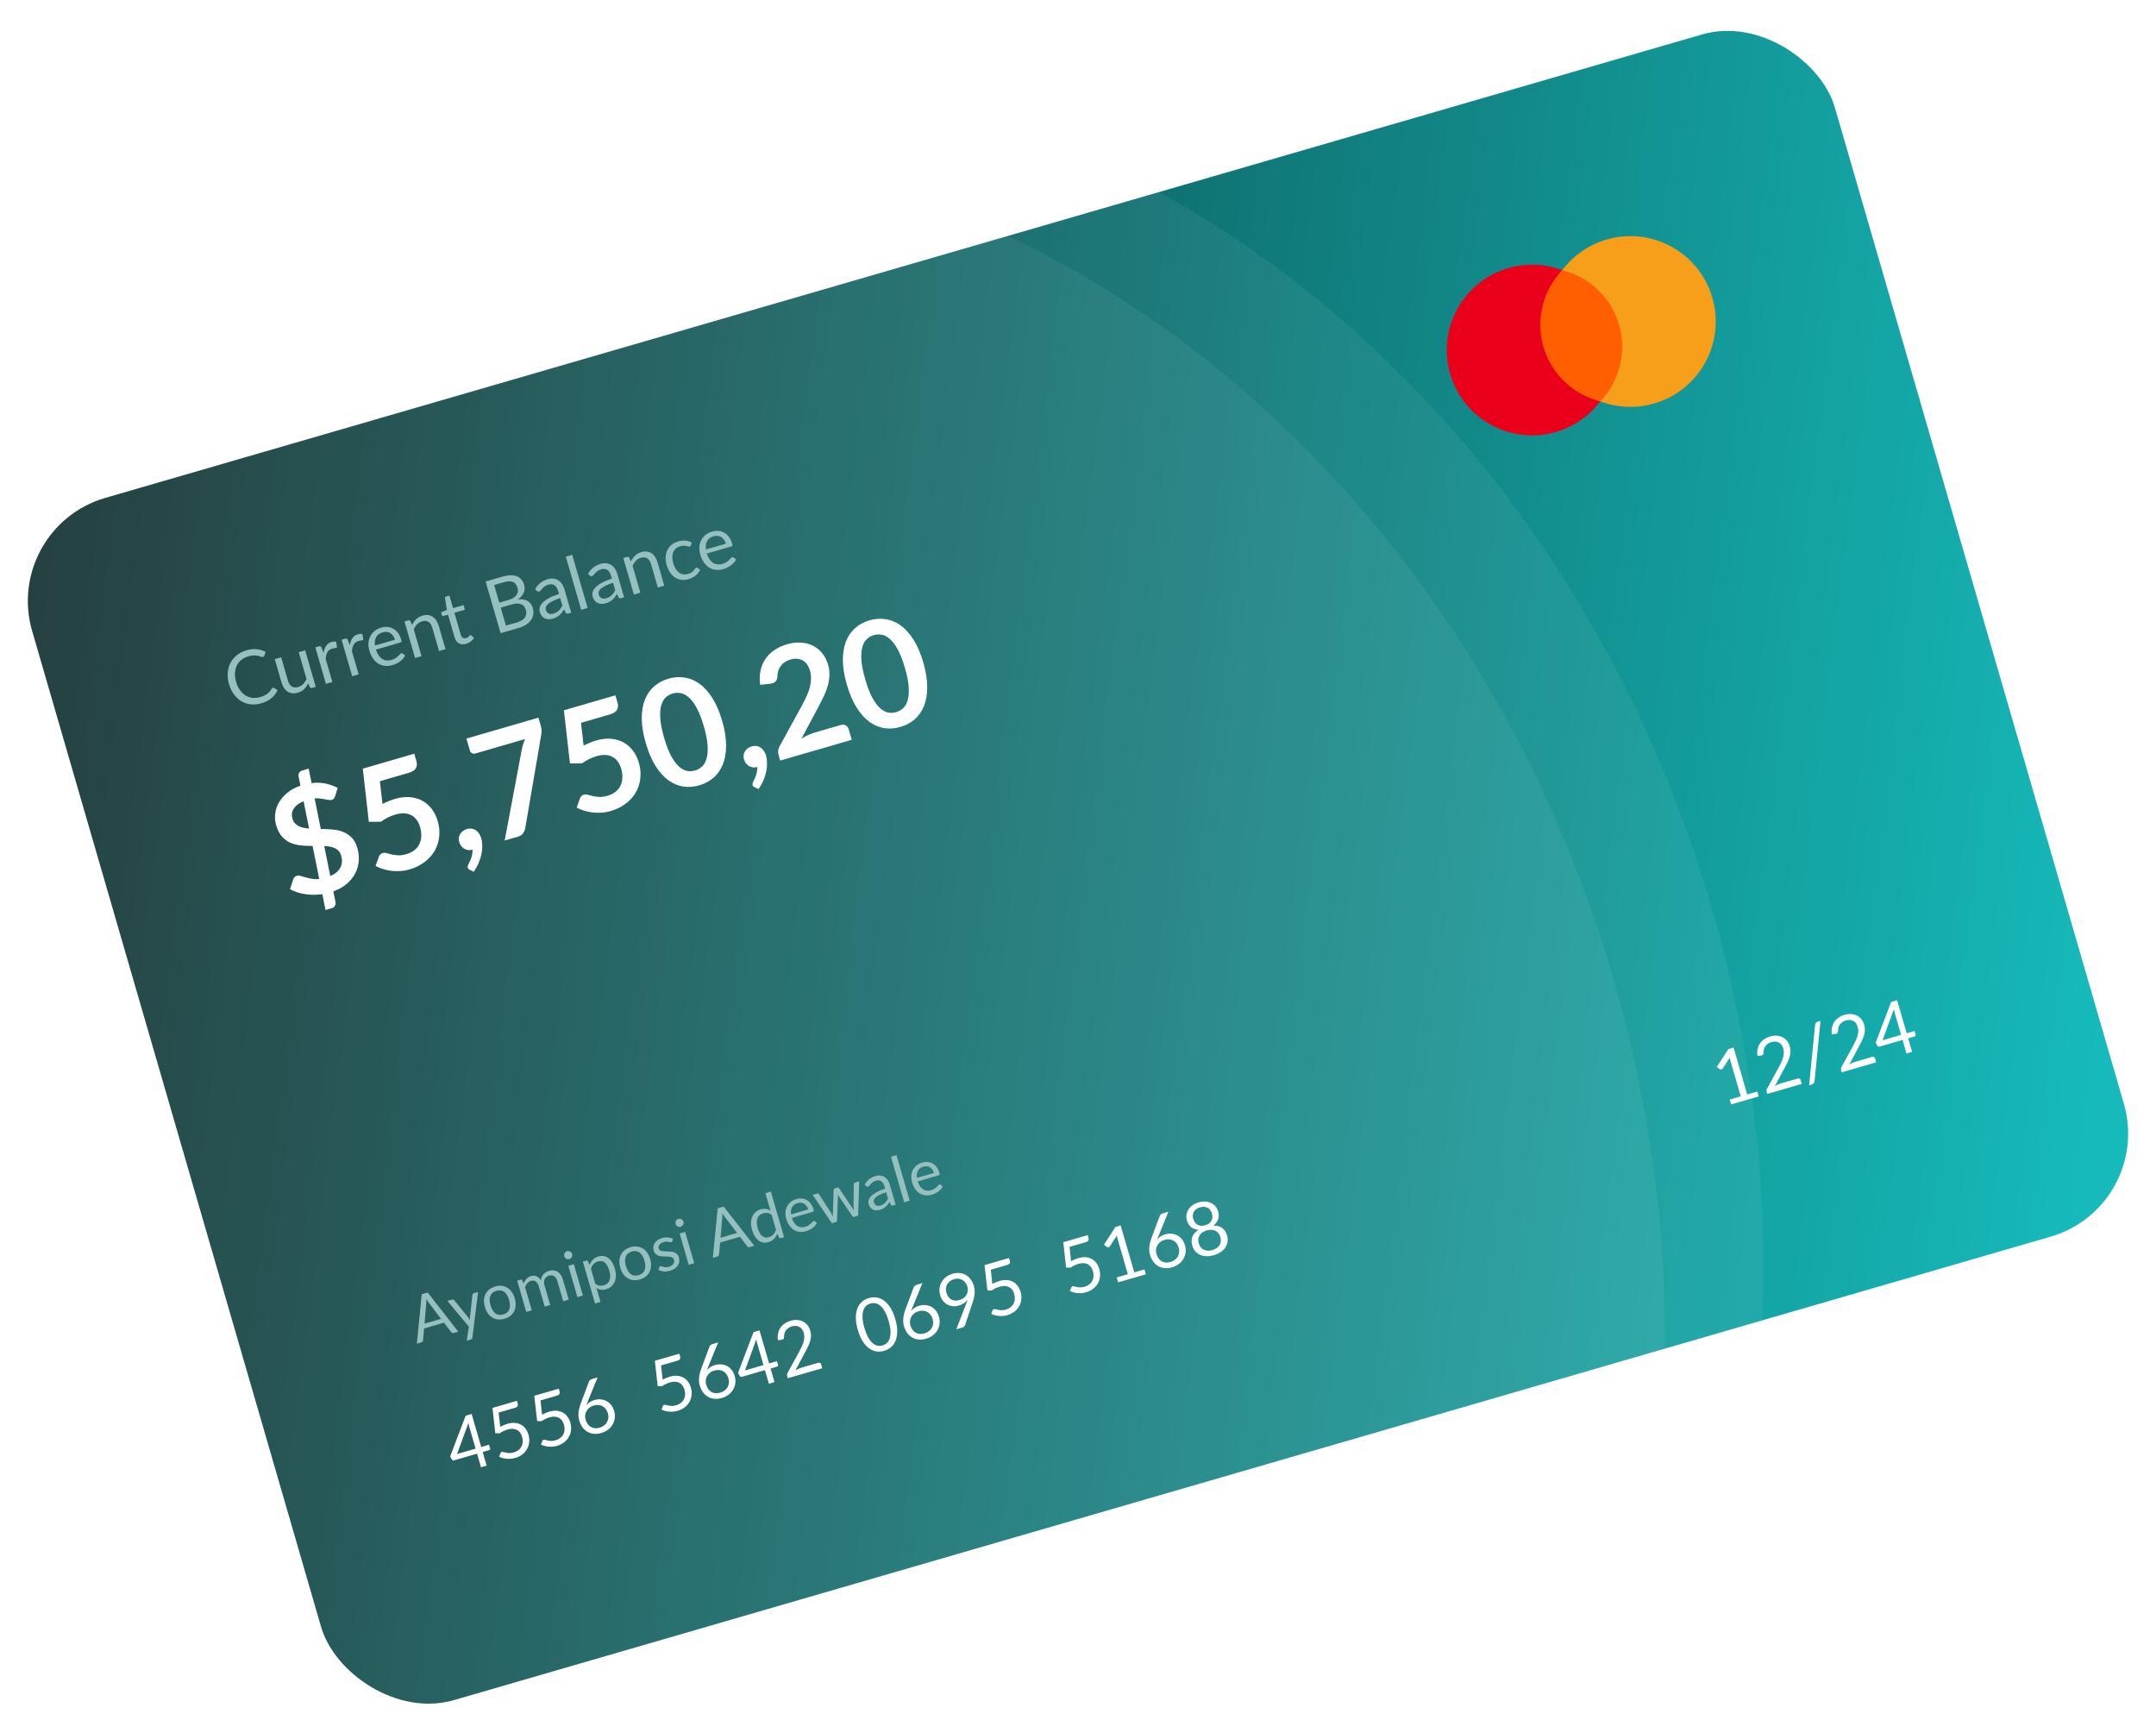 <svg width="402" height="323" viewBox="0 0 402 323" fill="none" xmlns="http://www.w3.org/2000/svg">
<rect x="0.42" y="98.393" width="350" height="233.333" rx="20" transform="rotate(-16.182 0.42 98.393)" fill="url(#paint0_linear_1_109)"/>
<g filter="url(#filter0_b_1_109)">
<rect x="0.42" y="98.393" width="350" height="233.333" rx="20" transform="rotate(-16.182 0.42 98.393)" fill="white" fill-opacity="0.03"/>
</g>
<path fill-rule="evenodd" clip-rule="evenodd" d="M328.569 246.129C329.67 221.252 326.716 195.294 319.2 169.393C301.632 108.852 262.847 61.389 216.078 35.813L19.628 92.819C9.019 95.897 2.915 106.992 5.994 117.6L59.873 303.274C62.951 313.882 74.046 319.986 84.654 316.908L328.569 246.129Z" fill="white" fill-opacity="0.06"/>
<path fill-rule="evenodd" clip-rule="evenodd" d="M310.443 251.389C310.654 228.954 307.581 205.751 300.861 182.594C282.072 117.843 239.011 68.052 187.87 43.998L19.628 92.819C9.019 95.897 2.915 106.992 5.994 117.6L59.873 303.274C62.951 313.882 74.046 319.986 84.654 316.908L310.443 251.389Z" fill="white" fill-opacity="0.06"/>
<path d="M327.671 203.464L327.937 204.378L322.774 205.877L322.508 204.962L324.572 204.363L322.666 197.795C322.609 197.598 322.558 197.397 322.513 197.191L321.226 199.161C321.182 199.227 321.133 199.275 321.078 199.306C321.023 199.332 320.969 199.347 320.917 199.353C320.865 199.358 320.813 199.354 320.76 199.34C320.712 199.325 320.672 199.305 320.641 199.28L320.114 198.871L322.265 195.558L323.239 195.275L325.775 204.014L327.671 203.464ZM335.198 201.04C335.328 201.002 335.442 201.01 335.54 201.064C335.639 201.118 335.705 201.206 335.74 201.327L335.951 202.053L329.524 203.918L329.405 203.508C329.38 203.423 329.373 203.33 329.383 203.23C329.393 203.13 329.425 203.031 329.479 202.932L331.665 198.938C331.845 198.604 332.006 198.287 332.148 197.989C332.288 197.686 332.397 197.392 332.475 197.107C332.553 196.822 332.596 196.544 332.605 196.274C332.613 196 332.576 195.722 332.494 195.439C332.412 195.157 332.296 194.923 332.145 194.739C331.993 194.55 331.818 194.408 331.621 194.315C331.428 194.22 331.217 194.17 330.987 194.164C330.755 194.153 330.519 194.183 330.277 194.253C330.03 194.325 329.814 194.426 329.629 194.558C329.443 194.689 329.289 194.843 329.165 195.02C329.045 195.191 328.956 195.38 328.899 195.586C328.843 195.792 328.822 196.007 328.839 196.23C328.83 196.403 328.787 196.529 328.708 196.611C328.633 196.686 328.509 196.736 328.337 196.762L327.681 196.836C327.616 196.379 327.624 195.956 327.706 195.568C327.791 195.174 327.937 194.823 328.144 194.515C328.356 194.206 328.621 193.941 328.942 193.722C329.261 193.498 329.626 193.327 330.039 193.207C330.446 193.089 330.845 193.039 331.234 193.057C331.623 193.075 331.982 193.163 332.309 193.321C332.636 193.474 332.921 193.695 333.165 193.984C333.409 194.272 333.592 194.627 333.714 195.049C333.819 195.407 333.862 195.757 333.844 196.097C333.825 196.433 333.764 196.767 333.66 197.098C333.557 197.429 333.423 197.762 333.258 198.097C333.097 198.43 332.921 198.77 332.73 199.117L330.942 202.449C331.107 202.348 331.278 202.257 331.453 202.177C331.628 202.092 331.801 202.025 331.971 201.976L335.198 201.04ZM338.339 201.513C338.327 201.687 338.268 201.83 338.165 201.942C338.066 202.054 337.952 202.128 337.822 202.166L337.318 202.312L338.438 191.076C338.45 190.917 338.499 190.784 338.584 190.676C338.674 190.568 338.791 190.492 338.934 190.451L339.445 190.303L338.339 201.513ZM349.076 197.012C349.206 196.975 349.321 196.983 349.419 197.037C349.517 197.091 349.584 197.178 349.619 197.299L349.83 198.025L343.403 199.89L343.284 199.48C343.259 199.395 343.252 199.303 343.262 199.203C343.271 199.103 343.303 199.003 343.357 198.905L345.544 194.91C345.724 194.576 345.885 194.26 346.026 193.961C346.167 193.658 346.276 193.364 346.354 193.079C346.431 192.794 346.475 192.517 346.484 192.247C346.492 191.973 346.455 191.694 346.373 191.412C346.291 191.13 346.174 190.896 346.024 190.711C345.872 190.522 345.697 190.381 345.5 190.288C345.307 190.193 345.096 190.143 344.865 190.136C344.634 190.126 344.397 190.156 344.155 190.226C343.909 190.297 343.693 190.399 343.507 190.53C343.322 190.662 343.168 190.816 343.044 190.993C342.924 191.164 342.835 191.352 342.778 191.558C342.721 191.764 342.701 191.979 342.717 192.203C342.709 192.375 342.666 192.502 342.587 192.583C342.512 192.659 342.388 192.709 342.216 192.735L341.559 192.809C341.494 192.351 341.503 191.928 341.585 191.54C341.67 191.146 341.816 190.795 342.023 190.488C342.234 190.178 342.5 189.914 342.82 189.695C343.139 189.471 343.505 189.299 343.917 189.18C344.325 189.061 344.724 189.011 345.113 189.03C345.502 189.048 345.86 189.136 346.188 189.293C346.514 189.447 346.799 189.668 347.044 189.956C347.288 190.245 347.471 190.6 347.593 191.021C347.697 191.38 347.74 191.729 347.722 192.07C347.703 192.406 347.642 192.739 347.539 193.071C347.436 193.402 347.302 193.735 347.136 194.069C346.976 194.403 346.8 194.743 346.609 195.09L344.821 198.422C344.986 198.321 345.156 198.23 345.332 198.15C345.507 198.065 345.679 197.998 345.85 197.949L349.076 197.012ZM354.469 192.911L353.316 188.938C353.282 188.821 353.25 188.692 353.219 188.551C353.187 188.409 353.16 188.264 353.136 188.115L351.014 193.914L354.469 192.911ZM356.977 192.183L357.176 192.869C357.197 192.941 357.192 193.008 357.161 193.07C357.135 193.131 357.077 193.175 356.988 193.201L355.791 193.548L356.527 196.082L355.478 196.387L354.742 193.852L350.467 195.093C350.377 195.119 350.291 195.117 350.21 195.087C350.132 195.052 350.072 194.998 350.032 194.927L349.734 194.351L352.615 186.772L353.731 186.449L355.518 192.607L356.977 192.183Z" fill="white"/>
<path d="M61.586 163.307C62.5 162.906 63.124 162.38 63.46 161.728C63.802 161.065 63.852 160.317 63.611 159.484C63.512 159.143 63.363 158.865 63.165 158.651C62.973 158.425 62.736 158.245 62.455 158.113C62.183 157.979 61.878 157.882 61.54 157.825C61.203 157.767 60.841 157.726 60.455 157.702L61.586 163.307ZM56.602 149.345C56.118 149.554 55.723 149.785 55.418 150.039C55.11 150.283 54.875 150.546 54.713 150.826C54.552 151.106 54.456 151.396 54.427 151.696C54.406 151.994 54.439 152.291 54.525 152.586C54.623 152.927 54.769 153.21 54.961 153.437C55.159 153.651 55.391 153.832 55.657 153.978C55.929 154.113 56.233 154.219 56.566 154.297C56.897 154.366 57.253 154.419 57.632 154.454L56.602 149.345ZM59.809 154.522C60.512 154.532 61.217 154.566 61.923 154.623C62.627 154.672 63.285 154.811 63.896 155.042C64.516 155.27 65.065 155.621 65.543 156.095C66.018 156.56 66.377 157.213 66.622 158.056C66.864 158.889 66.953 159.714 66.888 160.53C66.821 161.336 66.6 162.1 66.226 162.821C65.85 163.533 65.324 164.181 64.648 164.766C63.969 165.342 63.137 165.807 62.152 166.161L62.564 168.184C62.615 168.393 62.58 168.607 62.459 168.827C62.349 169.053 62.169 169.202 61.918 169.275L60.695 169.63L60.102 166.683C59.011 166.843 57.942 166.843 56.894 166.68C55.846 166.518 54.907 166.212 54.077 165.763L54.658 163.947C54.709 163.787 54.794 163.646 54.914 163.523C55.04 163.389 55.189 163.298 55.359 163.248C55.556 163.191 55.788 163.202 56.053 163.28C56.316 163.35 56.619 163.437 56.96 163.542C57.299 163.638 57.679 163.727 58.102 163.808C58.524 163.89 58.999 163.903 59.527 163.847L58.28 157.692C57.592 157.697 56.899 157.67 56.201 157.61C55.512 157.548 54.86 157.392 54.243 157.143C53.633 156.883 53.087 156.492 52.606 155.971C52.124 155.45 51.751 154.732 51.485 153.818C51.288 153.137 51.23 152.435 51.311 151.711C51.39 150.979 51.616 150.282 51.987 149.62C52.368 148.956 52.891 148.347 53.557 147.794C54.222 147.242 55.042 146.8 56.015 146.469L55.671 144.732C55.627 144.511 55.66 144.293 55.772 144.076C55.884 143.858 56.07 143.712 56.33 143.637L57.553 143.282L58.103 145.979C59.097 145.856 59.997 145.891 60.801 146.086C61.604 146.271 62.326 146.533 62.968 146.871L62.517 148.329C62.452 148.542 62.37 148.711 62.271 148.837C62.171 148.963 62.032 149.052 61.852 149.104C61.718 149.143 61.545 149.15 61.333 149.124C61.119 149.089 60.879 149.047 60.612 148.998C60.342 148.94 60.041 148.891 59.709 148.852C59.386 148.809 59.038 148.799 58.665 148.819L59.809 154.522ZM71.319 149.87C71.723 149.656 72.118 149.474 72.501 149.323C72.883 149.164 73.257 149.031 73.625 148.924C74.647 148.628 75.592 148.519 76.46 148.597C77.328 148.676 78.105 148.907 78.79 149.292C79.475 149.676 80.057 150.192 80.537 150.84C81.014 151.479 81.373 152.216 81.615 153.049C81.914 154.08 82.003 155.074 81.883 156.033C81.772 156.988 81.482 157.864 81.013 158.661C80.542 159.449 79.911 160.138 79.12 160.727C78.338 161.313 77.427 161.757 76.387 162.059C75.777 162.236 75.181 162.341 74.598 162.374C74.014 162.407 73.451 162.391 72.907 162.325C72.37 162.248 71.856 162.135 71.365 161.986C70.881 161.825 70.434 161.639 70.023 161.428L70.635 159.719C70.761 159.352 71 159.118 71.349 159.016C71.573 158.951 71.823 158.957 72.097 159.033C72.372 159.108 72.682 159.188 73.027 159.273C73.381 159.355 73.781 159.409 74.226 159.435C74.68 159.459 75.194 159.388 75.767 159.221C76.377 159.044 76.886 158.79 77.295 158.457C77.704 158.125 78.01 157.74 78.213 157.302C78.423 156.852 78.534 156.363 78.546 155.835C78.564 155.295 78.49 154.738 78.323 154.165C78.016 153.107 77.468 152.372 76.678 151.96C75.894 151.536 74.901 151.499 73.7 151.847C72.777 152.115 71.881 152.56 71.012 153.181L68.769 153.191L67.644 143.284L77.244 140.498L77.654 141.91C77.791 142.385 77.755 142.813 77.545 143.195C77.335 143.576 76.876 143.87 76.168 144.075L70.831 145.624L71.319 149.87ZM87.595 162.145C87.394 162.057 87.266 161.915 87.209 161.718C87.188 161.646 87.187 161.559 87.206 161.456C87.233 161.351 87.273 161.252 87.323 161.16C87.391 161.023 87.473 160.854 87.57 160.651C87.669 160.457 87.76 160.236 87.844 159.988C87.93 159.749 87.996 159.492 88.042 159.216C88.1 158.947 88.121 158.668 88.106 158.381C87.819 158.465 87.545 158.491 87.284 158.46C87.019 158.42 86.776 158.335 86.554 158.205C86.34 158.073 86.149 157.9 85.98 157.686C85.82 157.47 85.699 157.219 85.616 156.932C85.543 156.681 85.52 156.435 85.547 156.194C85.581 155.941 85.659 155.709 85.783 155.499C85.904 155.279 86.072 155.089 86.288 154.929C86.502 154.76 86.752 154.634 87.038 154.551C87.379 154.452 87.693 154.429 87.981 154.482C88.274 154.523 88.533 154.628 88.757 154.796C88.987 154.953 89.183 155.158 89.344 155.413C89.512 155.656 89.64 155.93 89.728 156.234C89.853 156.665 89.917 157.137 89.921 157.651C89.933 158.162 89.882 158.692 89.769 159.24C89.656 159.788 89.477 160.34 89.23 160.898C88.993 161.453 88.691 161.987 88.325 162.502L87.595 162.145ZM100.396 133.78L100.813 135.219C100.938 135.649 100.995 136.011 100.983 136.306C100.969 136.592 100.943 136.838 100.905 137.043L97.938 154.348C97.877 154.705 97.74 155.037 97.527 155.342C97.311 155.637 96.971 155.853 96.504 155.988L94.098 156.686L97.302 139.648C97.384 139.294 97.47 138.968 97.558 138.67C97.653 138.361 97.77 138.06 97.908 137.767L88.604 140.467C88.398 140.527 88.197 140.503 88 140.394C87.803 140.286 87.675 140.129 87.615 139.923L86.964 137.678L100.396 133.78ZM108.819 138.989C109.223 138.774 109.617 138.592 110.001 138.442C110.383 138.282 110.757 138.149 111.125 138.043C112.147 137.746 113.092 137.637 113.96 137.716C114.828 137.794 115.605 138.025 116.29 138.41C116.975 138.794 117.557 139.31 118.037 139.958C118.514 140.597 118.873 141.334 119.115 142.167C119.414 143.198 119.503 144.193 119.383 145.151C119.271 146.106 118.982 146.983 118.513 147.779C118.042 148.567 117.411 149.256 116.62 149.845C115.837 150.431 114.926 150.876 113.887 151.177C113.277 151.354 112.681 151.459 112.098 151.492C111.514 151.526 110.951 151.509 110.407 151.444C109.87 151.366 109.356 151.253 108.865 151.104C108.381 150.943 107.934 150.757 107.523 150.546L108.135 148.838C108.261 148.47 108.5 148.236 108.849 148.135C109.073 148.07 109.323 148.075 109.597 148.151C109.872 148.227 110.182 148.307 110.527 148.391C110.881 148.473 111.281 148.527 111.726 148.554C112.18 148.577 112.694 148.506 113.267 148.34C113.877 148.163 114.386 147.908 114.795 147.576C115.204 147.243 115.51 146.858 115.713 146.42C115.923 145.97 116.034 145.481 116.046 144.953C116.064 144.413 115.99 143.857 115.823 143.283C115.516 142.225 114.968 141.49 114.178 141.078C113.394 140.654 112.401 140.617 111.2 140.965C110.277 141.233 109.381 141.678 108.512 142.3L106.269 142.309L105.144 132.402L114.744 129.616L115.154 131.028C115.291 131.503 115.255 131.931 115.045 132.313C114.835 132.695 114.376 132.988 113.668 133.194L108.33 134.743L108.819 138.989ZM134.656 134.378C135.147 136.072 135.392 137.6 135.388 138.961C135.391 140.311 135.188 141.488 134.78 142.491C134.38 143.491 133.799 144.32 133.038 144.979C132.283 145.625 131.399 146.096 130.386 146.39C129.373 146.683 128.375 146.759 127.391 146.617C126.413 146.464 125.488 146.071 124.615 145.44C123.742 144.809 122.945 143.923 122.225 142.781C121.503 141.63 120.895 140.208 120.404 138.513C119.91 136.81 119.661 135.284 119.658 133.934C119.655 132.584 119.853 131.409 120.253 130.408C120.653 129.408 121.226 128.586 121.972 127.942C122.724 127.286 123.607 126.811 124.62 126.517C125.633 126.223 126.632 126.152 127.619 126.303C128.612 126.442 129.545 126.828 130.418 127.459C131.3 128.087 132.101 128.972 132.821 130.114C133.55 131.253 134.162 132.675 134.656 134.378ZM131.227 135.373C130.819 133.965 130.378 132.83 129.904 131.967C129.43 131.103 128.938 130.449 128.43 130.003C127.931 129.556 127.426 129.289 126.915 129.204C126.402 129.11 125.904 129.133 125.42 129.274C124.944 129.411 124.515 129.657 124.132 130.012C123.755 130.354 123.476 130.848 123.294 131.494C123.112 132.139 123.052 132.954 123.114 133.937C123.184 134.917 123.424 136.111 123.832 137.519C124.241 138.926 124.677 140.062 125.143 140.928C125.617 141.792 126.103 142.448 126.603 142.896C127.102 143.343 127.604 143.616 128.108 143.712C128.618 143.797 129.111 143.771 129.586 143.633C130.07 143.493 130.505 143.25 130.891 142.905C131.274 142.551 131.557 142.051 131.739 141.405C131.93 140.757 131.994 139.941 131.932 138.958C131.871 137.975 131.636 136.78 131.227 135.373ZM140.694 146.737C140.493 146.649 140.364 146.507 140.307 146.31C140.286 146.238 140.285 146.151 140.304 146.048C140.332 145.943 140.371 145.844 140.422 145.751C140.49 145.615 140.572 145.446 140.668 145.243C140.767 145.049 140.859 144.828 140.942 144.58C141.029 144.341 141.095 144.084 141.141 143.808C141.199 143.539 141.22 143.26 141.205 142.973C140.918 143.056 140.644 143.083 140.382 143.052C140.118 143.012 139.875 142.927 139.652 142.797C139.439 142.664 139.248 142.491 139.079 142.278C138.919 142.062 138.798 141.811 138.714 141.524C138.642 141.273 138.619 141.027 138.646 140.786C138.679 140.533 138.758 140.301 138.882 140.09C139.002 139.871 139.171 139.681 139.387 139.521C139.6 139.352 139.85 139.226 140.137 139.143C140.478 139.044 140.792 139.021 141.079 139.074C141.373 139.115 141.632 139.219 141.856 139.388C142.086 139.545 142.281 139.75 142.443 140.005C142.61 140.248 142.738 140.521 142.827 140.826C142.952 141.256 143.016 141.729 143.019 142.243C143.032 142.754 142.981 143.284 142.868 143.832C142.755 144.38 142.575 144.932 142.329 145.49C142.091 146.044 141.79 146.579 141.424 147.093L140.694 146.737ZM156.746 135.154C157.105 135.05 157.417 135.071 157.683 135.218C157.955 135.353 158.14 135.586 158.236 135.917L158.813 137.907L145.475 141.778L145.156 140.675C145.09 140.451 145.068 140.205 145.087 139.937C145.113 139.657 145.2 139.389 145.349 139.132L149.535 131.503C149.882 130.858 150.182 130.251 150.435 129.682C150.697 129.111 150.893 128.563 151.023 128.039C151.152 127.516 151.218 127.006 151.22 126.51C151.228 126.002 151.158 125.493 151.01 124.982C150.875 124.516 150.689 124.127 150.453 123.817C150.215 123.497 149.935 123.253 149.614 123.084C149.301 122.912 148.954 122.819 148.57 122.803C148.193 122.777 147.79 122.826 147.359 122.951C146.965 123.065 146.614 123.23 146.308 123.446C146.007 123.649 145.757 123.892 145.557 124.174C145.354 124.446 145.202 124.743 145.101 125.064C145 125.385 144.951 125.72 144.955 126.068C144.922 126.525 144.804 126.856 144.601 127.06C144.398 127.265 144.058 127.398 143.58 127.459L141.742 127.657C141.606 126.685 141.629 125.794 141.812 124.983C141.992 124.163 142.301 123.437 142.74 122.804C143.184 122.16 143.745 121.614 144.421 121.165C145.104 120.704 145.876 120.349 146.736 120.1C147.632 119.839 148.492 119.736 149.314 119.789C150.133 119.833 150.877 120.02 151.547 120.351C152.216 120.681 152.797 121.144 153.291 121.74C153.784 122.335 154.152 123.05 154.394 123.883C154.602 124.6 154.687 125.295 154.649 125.967C154.619 126.636 154.506 127.301 154.309 127.961C154.12 128.618 153.864 129.275 153.54 129.933C153.216 130.591 152.872 131.264 152.508 131.953L149.424 137.702C149.809 137.454 150.198 137.239 150.592 137.057C150.993 136.863 151.381 136.711 151.758 136.602L156.746 135.154ZM172.156 123.496C172.647 125.19 172.892 126.718 172.888 128.079C172.891 129.429 172.688 130.606 172.28 131.609C171.88 132.609 171.299 133.439 170.538 134.097C169.783 134.744 168.899 135.214 167.886 135.508C166.873 135.802 165.875 135.878 164.891 135.735C163.913 135.582 162.988 135.19 162.115 134.558C161.242 133.927 160.445 133.041 159.725 131.899C159.002 130.748 158.395 129.326 157.904 127.632C157.41 125.929 157.161 124.402 157.158 123.052C157.155 121.702 157.353 120.527 157.753 119.527C158.153 118.526 158.726 117.704 159.472 117.06C160.224 116.404 161.107 115.929 162.12 115.636C163.133 115.342 164.132 115.27 165.119 115.421C166.112 115.561 167.045 115.946 167.918 116.577C168.8 117.205 169.601 118.091 170.321 119.232C171.05 120.372 171.662 121.793 172.156 123.496ZM168.727 124.491C168.319 123.084 167.878 121.948 167.404 121.085C166.93 120.221 166.438 119.567 165.93 119.122C165.431 118.674 164.926 118.407 164.415 118.322C163.902 118.228 163.403 118.251 162.919 118.392C162.444 118.53 162.015 118.776 161.632 119.13C161.255 119.472 160.976 119.966 160.794 120.612C160.612 121.258 160.552 122.072 160.614 123.055C160.684 124.036 160.924 125.229 161.332 126.637C161.741 128.044 162.177 129.181 162.643 130.047C163.117 130.91 163.603 131.566 164.103 132.014C164.602 132.462 165.104 132.734 165.608 132.831C166.118 132.916 166.611 132.889 167.086 132.751C167.57 132.611 168.005 132.368 168.391 132.023C168.774 131.669 169.057 131.169 169.239 130.523C169.43 129.875 169.494 129.06 169.432 128.076C169.371 127.093 169.136 125.898 168.727 124.491Z" fill="white"/>
<path d="M50.867 128.2C50.938 128.18 51.01 128.191 51.08 128.233L51.76 128.641C51.498 129.213 51.122 129.708 50.631 130.127C50.145 130.545 49.503 130.87 48.706 131.102C48.015 131.302 47.353 131.365 46.72 131.292C46.085 131.213 45.505 131.017 44.982 130.703C44.457 130.384 43.997 129.953 43.602 129.412C43.206 128.871 42.903 128.237 42.693 127.511C42.482 126.785 42.403 126.086 42.456 125.415C42.509 124.744 42.679 124.131 42.965 123.576C43.256 123.021 43.656 122.54 44.165 122.135C44.673 121.725 45.276 121.419 45.975 121.216C46.661 121.017 47.298 120.951 47.886 121.019C48.474 121.086 49.022 121.25 49.53 121.511L49.274 122.234C49.26 122.287 49.235 122.335 49.199 122.379C49.167 122.418 49.115 122.448 49.043 122.469C48.962 122.492 48.851 122.478 48.71 122.427C48.568 122.371 48.387 122.316 48.167 122.264C47.948 122.211 47.684 122.182 47.377 122.179C47.069 122.172 46.709 122.228 46.296 122.347C45.799 122.492 45.369 122.711 45.008 123.005C44.645 123.295 44.361 123.647 44.155 124.062C43.955 124.475 43.839 124.941 43.81 125.459C43.781 125.978 43.852 126.533 44.024 127.125C44.198 127.725 44.439 128.236 44.745 128.657C45.057 129.077 45.408 129.408 45.799 129.649C46.193 129.885 46.616 130.029 47.069 130.082C47.526 130.134 47.99 130.092 48.46 129.956C48.747 129.872 49 129.782 49.22 129.684C49.443 129.581 49.64 129.465 49.812 129.337C49.988 129.209 50.144 129.066 50.278 128.911C50.416 128.749 50.546 128.568 50.667 128.368C50.724 128.278 50.79 128.223 50.867 128.2ZM56.899 121.224L58.875 128.034L58.162 128.241C57.992 128.29 57.86 128.239 57.767 128.086L57.461 127.38C57.26 127.793 57.005 128.154 56.696 128.462C56.385 128.766 55.993 128.987 55.518 129.125C55.146 129.233 54.799 129.268 54.477 129.23C54.158 129.187 53.87 129.081 53.612 128.913C53.354 128.744 53.13 128.515 52.939 128.226C52.753 127.935 52.603 127.597 52.492 127.211L51.231 122.869L52.428 122.521L53.688 126.864C53.838 127.38 54.07 127.745 54.385 127.959C54.705 128.173 55.106 128.209 55.59 128.069C55.944 127.966 56.25 127.788 56.506 127.533C56.766 127.273 56.983 126.958 57.157 126.586L55.702 121.571L56.899 121.224ZM60.328 121.708C60.408 121.18 60.567 120.74 60.805 120.389C61.042 120.034 61.387 119.79 61.84 119.659C61.983 119.617 62.124 119.593 62.264 119.587C62.407 119.579 62.54 119.594 62.663 119.632L62.835 120.551C62.84 120.671 62.789 120.746 62.682 120.778C62.619 120.796 62.523 120.809 62.395 120.817C62.266 120.825 62.125 120.852 61.973 120.896C61.758 120.958 61.574 121.046 61.422 121.158C61.274 121.269 61.151 121.406 61.053 121.571C60.959 121.73 60.884 121.916 60.83 122.131C60.779 122.341 60.745 122.574 60.727 122.832L61.975 127.134L60.772 127.484L58.796 120.673L59.482 120.474C59.612 120.437 59.708 120.435 59.772 120.47C59.836 120.505 59.894 120.581 59.947 120.697L60.328 121.708ZM65.226 120.287C65.305 119.759 65.465 119.319 65.703 118.968C65.94 118.613 66.285 118.369 66.737 118.238C66.881 118.196 67.022 118.172 67.161 118.166C67.305 118.158 67.438 118.173 67.56 118.21L67.732 119.13C67.738 119.25 67.687 119.325 67.579 119.356C67.517 119.375 67.421 119.388 67.292 119.396C67.163 119.404 67.023 119.431 66.87 119.475C66.655 119.537 66.472 119.624 66.32 119.737C66.172 119.847 66.049 119.985 65.951 120.15C65.856 120.308 65.782 120.495 65.727 120.71C65.676 120.919 65.642 121.153 65.624 121.411L66.873 125.713L65.67 126.062L63.694 119.252L64.379 119.053C64.509 119.016 64.606 119.014 64.67 119.049C64.733 119.084 64.791 119.16 64.845 119.275L65.226 120.287ZM73.646 119.251C73.565 118.973 73.451 118.731 73.304 118.526C73.161 118.315 72.988 118.149 72.788 118.027C72.591 117.9 72.371 117.823 72.13 117.795C71.888 117.764 71.63 117.787 71.356 117.867C70.783 118.033 70.377 118.333 70.138 118.767C69.903 119.195 69.831 119.716 69.921 120.331L73.646 119.251ZM75.54 122.163C75.445 122.385 75.313 122.593 75.146 122.788C74.978 122.977 74.787 123.149 74.574 123.304C74.366 123.456 74.142 123.589 73.903 123.702C73.665 123.82 73.422 123.915 73.176 123.986C72.705 124.123 72.248 124.17 71.803 124.129C71.362 124.082 70.952 123.949 70.572 123.729C70.195 123.503 69.861 123.187 69.568 122.781C69.275 122.375 69.044 121.879 68.874 121.291C68.736 120.816 68.679 120.352 68.702 119.898C68.731 119.443 68.838 119.025 69.024 118.646C69.209 118.262 69.474 117.927 69.819 117.642C70.163 117.353 70.581 117.137 71.074 116.994C71.482 116.876 71.879 116.836 72.264 116.875C72.653 116.908 73.01 117.018 73.336 117.205C73.666 117.386 73.958 117.646 74.212 117.986C74.464 118.321 74.661 118.73 74.802 119.214C74.856 119.402 74.872 119.534 74.85 119.608C74.828 119.683 74.761 119.736 74.649 119.769L70.098 121.089C70.236 121.516 70.403 121.873 70.598 122.161C70.798 122.448 71.023 122.672 71.274 122.833C71.523 122.989 71.794 123.083 72.085 123.115C72.375 123.142 72.681 123.109 73.004 123.016C73.304 122.929 73.552 122.82 73.748 122.691C73.946 122.555 74.112 122.424 74.246 122.298C74.379 122.172 74.488 122.06 74.571 121.963C74.658 121.86 74.74 121.798 74.816 121.776C74.915 121.747 75.002 121.763 75.078 121.824L75.54 122.163ZM76.835 116.51C76.935 116.302 77.048 116.106 77.175 115.923C77.302 115.741 77.443 115.576 77.6 115.428C77.759 115.275 77.935 115.144 78.127 115.035C78.322 114.92 78.54 114.827 78.783 114.757C79.154 114.649 79.5 114.617 79.819 114.661C80.141 114.698 80.429 114.804 80.683 114.978C80.941 115.146 81.165 115.375 81.356 115.665C81.547 115.954 81.699 116.292 81.811 116.677L83.069 121.013L81.865 121.363L80.607 117.026C80.458 116.511 80.223 116.147 79.904 115.933C79.588 115.714 79.189 115.674 78.71 115.813C78.356 115.916 78.049 116.097 77.789 116.357C77.534 116.616 77.318 116.929 77.143 117.296L78.598 122.311L77.395 122.66L75.419 115.85L76.138 115.641C76.308 115.592 76.438 115.644 76.526 115.798L76.835 116.51ZM86.922 120.012C86.385 120.168 85.926 120.138 85.548 119.922C85.174 119.705 84.905 119.314 84.741 118.75L83.532 114.582L82.712 114.82C82.64 114.84 82.573 114.838 82.513 114.812C82.45 114.781 82.406 114.721 82.38 114.632L82.242 114.154L83.317 113.689L82.982 111.505C82.975 111.434 82.989 111.372 83.022 111.318C83.058 111.259 83.115 111.219 83.191 111.197L83.796 111.021L84.477 113.367L86.447 112.796L86.698 113.663L84.728 114.234L85.915 118.322C85.998 118.609 86.129 118.801 86.308 118.9C86.487 118.999 86.687 119.016 86.906 118.952C87.032 118.916 87.135 118.869 87.216 118.812C87.299 118.748 87.369 118.687 87.424 118.627C87.48 118.567 87.525 118.515 87.561 118.471C87.6 118.421 87.638 118.39 87.673 118.38C87.736 118.362 87.803 118.384 87.875 118.445L88.39 118.915C88.24 119.168 88.035 119.393 87.776 119.589C87.516 119.781 87.232 119.922 86.922 120.012ZM96.423 116.016C96.795 115.908 97.103 115.772 97.347 115.609C97.591 115.446 97.776 115.264 97.903 115.062C98.032 114.854 98.106 114.633 98.126 114.399C98.144 114.161 98.116 113.914 98.042 113.658C97.897 113.161 97.607 112.82 97.169 112.636C96.731 112.447 96.157 112.456 95.449 112.661L93.365 113.266L94.339 116.621L96.423 116.016ZM92.142 109.051L93.096 112.338L94.817 111.839C95.185 111.732 95.491 111.6 95.737 111.441C95.987 111.281 96.178 111.104 96.311 110.91C96.449 110.714 96.531 110.503 96.558 110.277C96.583 110.046 96.561 109.81 96.49 109.568C96.325 108.998 96.035 108.633 95.619 108.472C95.201 108.307 94.634 108.328 93.917 108.536L92.142 109.051ZM93.618 107.507C94.21 107.336 94.736 107.246 95.195 107.239C95.659 107.231 96.059 107.295 96.395 107.431C96.735 107.565 97.016 107.77 97.237 108.046C97.457 108.318 97.623 108.649 97.736 109.038C97.805 109.276 97.834 109.516 97.821 109.757C97.812 109.993 97.76 110.227 97.667 110.458C97.574 110.689 97.435 110.914 97.251 111.133C97.07 111.346 96.84 111.543 96.563 111.726C97.31 111.655 97.915 111.754 98.376 112.023C98.842 112.287 99.161 112.719 99.336 113.319C99.454 113.727 99.486 114.121 99.431 114.502C99.381 114.881 99.245 115.233 99.024 115.56C98.807 115.885 98.508 116.176 98.125 116.433C97.742 116.685 97.281 116.889 96.743 117.045L93.342 118.032L90.546 108.399L93.618 107.507ZM104.448 111.486C103.902 111.664 103.444 111.845 103.075 112.03C102.709 112.209 102.419 112.391 102.205 112.574C101.996 112.756 101.857 112.94 101.789 113.125C101.726 113.308 101.721 113.494 101.776 113.683C101.828 113.862 101.902 114.008 101.998 114.121C102.094 114.234 102.204 114.319 102.327 114.376C102.453 114.426 102.59 114.452 102.736 114.454C102.885 114.449 103.038 114.424 103.195 114.379C103.406 114.318 103.593 114.241 103.756 114.15C103.918 114.055 104.063 113.945 104.192 113.82C104.325 113.694 104.445 113.554 104.552 113.402C104.663 113.248 104.765 113.08 104.857 112.898L104.448 111.486ZM99.775 109.825C100.046 109.352 100.373 108.963 100.755 108.658C101.138 108.353 101.594 108.123 102.123 107.97C102.504 107.859 102.86 107.824 103.192 107.863C103.525 107.903 103.824 108.006 104.091 108.171C104.357 108.337 104.589 108.564 104.784 108.852C104.979 109.14 105.132 109.475 105.243 109.856L106.507 114.212L105.976 114.366C105.859 114.4 105.765 114.408 105.691 114.391C105.617 114.368 105.546 114.306 105.477 114.205L105.155 113.598C105.024 113.816 104.892 114.015 104.76 114.194C104.626 114.369 104.478 114.529 104.316 114.673C104.152 114.813 103.969 114.936 103.767 115.044C103.571 115.154 103.343 115.247 103.083 115.322C102.818 115.399 102.559 115.435 102.305 115.431C102.05 115.423 101.814 115.37 101.596 115.273C101.383 115.174 101.192 115.028 101.024 114.834C100.859 114.634 100.732 114.379 100.642 114.07C100.564 113.801 100.563 113.522 100.64 113.233C100.715 112.939 100.89 112.647 101.166 112.358C101.441 112.069 101.828 111.787 102.327 111.511C102.824 111.231 103.457 110.969 104.227 110.726L104.073 110.195C103.92 109.666 103.69 109.301 103.383 109.098C103.075 108.891 102.702 108.851 102.262 108.979C101.967 109.065 101.729 109.175 101.549 109.31C101.373 109.438 101.224 109.571 101.104 109.708C100.986 109.84 100.885 109.959 100.8 110.066C100.717 110.168 100.625 110.234 100.522 110.264C100.441 110.287 100.366 110.287 100.296 110.264C100.224 110.236 100.159 110.196 100.101 110.145L99.775 109.825ZM106.693 103.422L109.567 113.324L108.37 113.672L105.497 103.769L106.693 103.422ZM114.309 108.625C113.762 108.803 113.305 108.984 112.936 109.169C112.57 109.348 112.28 109.529 112.066 109.713C111.856 109.895 111.718 110.079 111.65 110.263C111.587 110.447 111.582 110.633 111.637 110.821C111.689 111 111.763 111.147 111.859 111.26C111.955 111.373 112.064 111.458 112.188 111.514C112.314 111.565 112.451 111.591 112.597 111.592C112.746 111.588 112.899 111.563 113.056 111.517C113.267 111.456 113.454 111.38 113.617 111.289C113.778 111.193 113.924 111.083 114.053 110.958C114.186 110.832 114.306 110.693 114.413 110.541C114.523 110.387 114.625 110.219 114.718 110.036L114.309 108.625ZM109.635 106.963C109.906 106.491 110.233 106.102 110.616 105.797C110.999 105.491 111.455 105.262 111.983 105.108C112.364 104.998 112.721 104.962 113.053 105.002C113.385 105.042 113.685 105.144 113.952 105.31C114.218 105.475 114.449 105.702 114.645 105.991C114.84 106.279 114.993 106.613 115.104 106.994L116.368 111.351L115.837 111.505C115.72 111.539 115.625 111.547 115.552 111.529C115.478 111.507 115.406 111.445 115.338 111.343L115.016 110.737C114.885 110.955 114.753 111.154 114.621 111.333C114.487 111.508 114.339 111.667 114.176 111.812C114.013 111.951 113.83 112.075 113.628 112.182C113.432 112.293 113.204 112.386 112.944 112.461C112.679 112.538 112.42 112.574 112.166 112.57C111.911 112.561 111.675 112.509 111.457 112.411C111.244 112.313 111.053 112.167 110.885 111.972C110.72 111.772 110.593 111.518 110.503 111.209C110.425 110.94 110.424 110.661 110.5 110.371C110.575 110.077 110.751 109.786 111.027 109.497C111.302 109.208 111.689 108.925 112.187 108.65C112.684 108.369 113.318 108.108 114.088 107.865L113.934 107.334C113.78 106.805 113.55 106.439 113.244 106.237C112.936 106.03 112.562 105.99 112.123 106.117C111.827 106.203 111.59 106.313 111.41 106.448C111.234 106.577 111.085 106.71 110.965 106.847C110.847 106.978 110.746 107.098 110.66 107.205C110.578 107.307 110.485 107.372 110.382 107.402C110.302 107.426 110.226 107.426 110.156 107.402C110.085 107.374 110.02 107.335 109.962 107.284L109.635 106.963ZM117.631 104.672C117.73 104.463 117.844 104.268 117.971 104.085C118.097 103.903 118.239 103.738 118.395 103.59C118.555 103.437 118.731 103.306 118.923 103.197C119.118 103.082 119.336 102.989 119.578 102.919C119.95 102.811 120.296 102.779 120.614 102.822C120.936 102.86 121.225 102.966 121.479 103.14C121.737 103.308 121.961 103.537 122.152 103.827C122.343 104.116 122.494 104.454 122.606 104.839L123.865 109.175L122.661 109.525L121.403 105.188C121.253 104.673 121.019 104.309 120.699 104.095C120.383 103.876 119.985 103.836 119.506 103.975C119.152 104.078 118.845 104.259 118.585 104.519C118.329 104.778 118.114 105.091 117.939 105.457L119.394 110.473L118.191 110.822L116.214 104.012L116.934 103.803C117.104 103.754 117.233 103.806 117.322 103.96L117.631 104.672ZM128.802 101.671C128.781 101.731 128.756 101.779 128.728 101.816C128.7 101.854 128.655 101.881 128.592 101.9C128.525 101.919 128.443 101.914 128.347 101.883C128.249 101.849 128.13 101.815 127.989 101.783C127.853 101.75 127.69 101.731 127.5 101.728C127.313 101.719 127.093 101.751 126.843 101.824C126.506 101.922 126.228 102.068 126.008 102.263C125.786 102.454 125.62 102.687 125.511 102.961C125.405 103.235 125.354 103.544 125.357 103.888C125.364 104.231 125.425 104.6 125.539 104.994C125.659 105.406 125.813 105.76 126 106.056C126.187 106.346 126.397 106.577 126.631 106.747C126.868 106.912 127.125 107.017 127.401 107.063C127.68 107.104 127.972 107.08 128.276 106.991C128.568 106.907 128.798 106.804 128.966 106.682C129.134 106.555 129.266 106.432 129.362 106.312C129.463 106.19 129.544 106.084 129.605 105.994C129.669 105.897 129.742 105.837 129.822 105.814C129.921 105.785 130.008 105.801 130.084 105.862L130.547 106.201C130.453 106.428 130.33 106.633 130.179 106.818C130.029 107.003 129.857 107.172 129.663 107.325C129.473 107.473 129.265 107.601 129.039 107.71C128.813 107.82 128.577 107.91 128.33 107.981C127.905 108.105 127.485 108.142 127.072 108.091C126.664 108.04 126.282 107.905 125.927 107.688C125.571 107.465 125.254 107.159 124.975 106.768C124.697 106.378 124.477 105.905 124.316 105.349C124.169 104.843 124.102 104.354 124.116 103.883C124.135 103.412 124.234 102.982 124.413 102.595C124.595 102.202 124.858 101.861 125.202 101.571C125.55 101.281 125.982 101.061 126.497 100.911C126.977 100.772 127.421 100.728 127.83 100.78C128.241 100.825 128.629 100.949 128.994 101.149L128.802 101.671ZM135.345 101.347C135.264 101.069 135.15 100.827 135.003 100.622C134.86 100.411 134.687 100.245 134.487 100.123C134.29 99.996 134.07 99.919 133.829 99.891C133.587 99.86 133.329 99.884 133.055 99.963C132.482 100.129 132.076 100.43 131.837 100.863C131.602 101.291 131.529 101.813 131.62 102.428L135.345 101.347ZM137.24 104.259C137.144 104.481 137.012 104.69 136.845 104.884C136.677 105.074 136.486 105.246 136.273 105.4C136.065 105.552 135.841 105.685 135.602 105.799C135.364 105.916 135.121 106.011 134.875 106.082C134.404 106.219 133.947 106.267 133.502 106.226C133.061 106.179 132.651 106.045 132.271 105.825C131.894 105.599 131.56 105.283 131.267 104.877C130.974 104.471 130.743 103.975 130.572 103.388C130.435 102.913 130.378 102.448 130.401 101.994C130.43 101.539 130.537 101.121 130.723 100.742C130.908 100.358 131.173 100.023 131.518 99.739C131.862 99.449 132.28 99.233 132.773 99.09C133.181 98.972 133.577 98.932 133.963 98.971C134.352 99.004 134.709 99.114 135.035 99.301C135.365 99.482 135.657 99.743 135.911 100.082C136.163 100.417 136.36 100.826 136.5 101.31C136.555 101.499 136.571 101.63 136.549 101.704C136.527 101.779 136.46 101.832 136.348 101.865L131.797 103.185C131.935 103.612 132.102 103.969 132.297 104.257C132.497 104.544 132.722 104.768 132.973 104.929C133.222 105.085 133.493 105.179 133.784 105.211C134.074 105.239 134.38 105.206 134.703 105.112C135.003 105.025 135.251 104.916 135.447 104.787C135.645 104.651 135.811 104.521 135.945 104.394C136.078 104.268 136.187 104.156 136.27 104.059C136.357 103.956 136.439 103.894 136.515 103.872C136.613 103.843 136.701 103.859 136.777 103.92L137.24 104.259Z" fill="#96BFBF"/>
<path d="M88.68 270.038L87.527 266.065C87.493 265.948 87.46 265.819 87.429 265.677C87.397 265.536 87.37 265.391 87.346 265.242L85.224 271.04L88.68 270.038ZM91.187 269.31L91.386 269.996C91.407 270.067 91.402 270.134 91.371 270.197C91.345 270.258 91.288 270.301 91.198 270.327L90.001 270.674L90.737 273.209L89.688 273.513L88.953 270.979L84.677 272.22C84.587 272.246 84.502 272.244 84.42 272.214C84.342 272.178 84.283 272.125 84.243 272.054L83.944 271.477L86.825 263.899L87.941 263.575L89.728 269.733L91.187 269.31ZM93.273 265.971C93.744 265.718 94.19 265.53 94.611 265.408C95.113 265.262 95.579 265.208 96.007 265.244C96.435 265.28 96.815 265.391 97.146 265.576C97.481 265.761 97.765 266.011 97.998 266.328C98.235 266.643 98.414 267.009 98.535 267.426C98.683 267.936 98.728 268.424 98.668 268.888C98.613 269.352 98.471 269.776 98.243 270.163C98.019 270.544 97.719 270.874 97.343 271.154C96.967 271.433 96.535 271.643 96.046 271.785C95.764 271.867 95.484 271.916 95.207 271.933C94.932 271.955 94.666 271.952 94.41 271.924C94.159 271.895 93.919 271.848 93.692 271.783C93.464 271.718 93.256 271.64 93.069 271.548L93.291 270.93C93.338 270.79 93.426 270.701 93.556 270.663C93.646 270.637 93.757 270.644 93.89 270.683C94.021 270.718 94.18 270.754 94.366 270.793C94.552 270.831 94.763 270.855 94.999 270.864C95.238 270.868 95.508 270.826 95.808 270.739C96.144 270.641 96.431 270.5 96.669 270.314C96.907 270.128 97.093 269.909 97.229 269.656C97.363 269.398 97.441 269.116 97.464 268.808C97.486 268.5 97.448 268.174 97.347 267.829C97.26 267.528 97.137 267.27 96.977 267.054C96.821 266.837 96.629 266.669 96.401 266.551C96.177 266.431 95.918 266.363 95.627 266.345C95.335 266.328 95.012 266.371 94.658 266.473C94.416 266.544 94.169 266.637 93.916 266.754C93.668 266.87 93.42 267.012 93.173 267.181L92.355 267.178L91.821 262.449L96.386 261.125L96.538 261.649C96.588 261.82 96.575 261.976 96.5 262.12C96.428 262.257 96.264 262.363 96.009 262.437L92.984 263.315L93.273 265.971ZM101.073 263.708C101.543 263.455 101.989 263.267 102.411 263.145C102.913 262.999 103.378 262.944 103.806 262.98C104.235 263.017 104.614 263.127 104.945 263.313C105.28 263.498 105.565 263.748 105.797 264.065C106.034 264.38 106.213 264.746 106.334 265.162C106.483 265.673 106.527 266.161 106.467 266.625C106.412 267.088 106.271 267.513 106.043 267.9C105.818 268.281 105.518 268.611 105.142 268.89C104.766 269.169 104.334 269.38 103.846 269.522C103.563 269.604 103.284 269.653 103.007 269.67C102.731 269.692 102.466 269.689 102.21 269.661C101.958 269.632 101.719 269.585 101.491 269.52C101.263 269.455 101.056 269.376 100.869 269.285L101.09 268.667C101.137 268.527 101.226 268.438 101.356 268.4C101.445 268.374 101.556 268.381 101.689 268.42C101.821 268.455 101.98 268.491 102.166 268.53C102.352 268.568 102.563 268.592 102.799 268.601C103.038 268.604 103.307 268.563 103.608 268.475C103.944 268.378 104.231 268.236 104.468 268.051C104.706 267.865 104.893 267.646 105.028 267.393C105.162 267.135 105.241 266.852 105.263 266.545C105.286 266.237 105.247 265.91 105.147 265.565C105.06 265.265 104.936 265.007 104.776 264.791C104.621 264.574 104.429 264.406 104.2 264.287C103.976 264.168 103.718 264.099 103.426 264.082C103.134 264.065 102.812 264.107 102.457 264.21C102.215 264.28 101.968 264.374 101.715 264.491C101.467 264.607 101.219 264.749 100.972 264.918L100.155 264.915L99.621 260.186L104.185 258.862L104.338 259.386C104.387 259.556 104.374 259.713 104.299 259.856C104.227 259.994 104.064 260.1 103.808 260.174L100.783 261.052L101.073 263.708ZM111.807 266.133C112.129 266.039 112.406 265.903 112.636 265.725C112.87 265.545 113.053 265.336 113.183 265.099C113.318 264.861 113.399 264.602 113.424 264.322C113.455 264.041 113.427 263.753 113.341 263.457C113.25 263.143 113.119 262.875 112.947 262.653C112.774 262.426 112.571 262.252 112.336 262.131C112.105 262.003 111.85 261.929 111.572 261.908C111.294 261.886 111.004 261.919 110.704 262.007C110.381 262.1 110.106 262.241 109.879 262.428C109.65 262.611 109.471 262.823 109.342 263.065C109.216 263.301 109.14 263.556 109.113 263.831C109.089 264.101 109.115 264.368 109.192 264.632C109.282 264.941 109.408 265.211 109.572 265.44C109.736 265.669 109.93 265.851 110.153 265.986C110.381 266.119 110.634 266.201 110.91 266.233C111.19 266.258 111.489 266.225 111.807 266.133ZM109.617 261.199C109.563 261.332 109.511 261.461 109.46 261.588C109.413 261.708 109.367 261.828 109.324 261.948C109.507 261.725 109.723 261.531 109.972 261.366C110.22 261.202 110.506 261.073 110.829 260.979C111.219 260.866 111.605 260.824 111.988 260.854C112.369 260.879 112.724 260.978 113.051 261.151C113.381 261.317 113.674 261.558 113.931 261.872C114.186 262.182 114.38 262.565 114.512 263.023C114.641 263.466 114.68 263.902 114.629 264.33C114.578 264.758 114.448 265.155 114.239 265.522C114.034 265.887 113.751 266.21 113.39 266.49C113.033 266.768 112.611 266.978 112.122 267.12C111.638 267.26 111.177 267.312 110.738 267.274C110.298 267.231 109.899 267.109 109.539 266.907C109.182 266.7 108.869 266.417 108.6 266.058C108.333 265.693 108.128 265.259 107.982 264.757C107.86 264.336 107.821 263.861 107.867 263.333C107.916 262.798 108.066 262.201 108.317 261.54L109.81 257.543C109.849 257.444 109.915 257.352 110.007 257.267C110.102 257.176 110.221 257.11 110.365 257.069L111.427 256.76L109.617 261.199ZM123.552 257.185C124.022 256.932 124.468 256.744 124.89 256.622C125.392 256.476 125.857 256.421 126.285 256.458C126.714 256.494 127.093 256.605 127.424 256.79C127.759 256.975 128.043 257.225 128.276 257.542C128.513 257.857 128.692 258.223 128.813 258.639C128.962 259.15 129.006 259.638 128.946 260.102C128.891 260.565 128.75 260.99 128.522 261.377C128.297 261.758 127.997 262.088 127.621 262.367C127.245 262.646 126.813 262.857 126.325 262.999C126.042 263.081 125.763 263.13 125.486 263.147C125.21 263.169 124.945 263.166 124.689 263.138C124.437 263.109 124.198 263.062 123.97 262.997C123.742 262.932 123.535 262.853 123.348 262.762L123.569 262.144C123.616 262.004 123.704 261.915 123.834 261.877C123.924 261.851 124.035 261.858 124.168 261.897C124.3 261.932 124.459 261.968 124.645 262.007C124.831 262.045 125.042 262.069 125.278 262.078C125.517 262.081 125.786 262.04 126.087 261.953C126.423 261.855 126.71 261.713 126.947 261.528C127.185 261.342 127.372 261.123 127.507 260.87C127.641 260.612 127.72 260.329 127.742 260.022C127.765 259.714 127.726 259.387 127.626 259.042C127.539 258.742 127.415 258.484 127.255 258.268C127.1 258.051 126.908 257.883 126.679 257.765C126.455 257.645 126.197 257.576 125.905 257.559C125.613 257.542 125.29 257.584 124.936 257.687C124.694 257.757 124.447 257.851 124.194 257.968C123.946 258.084 123.698 258.226 123.451 258.395L122.634 258.392L122.1 253.663L126.664 252.339L126.817 252.863C126.866 253.033 126.853 253.19 126.778 253.333C126.706 253.471 126.543 253.577 126.287 253.651L123.262 254.529L123.552 257.185ZM134.286 259.61C134.608 259.516 134.885 259.38 135.115 259.202C135.349 259.022 135.532 258.813 135.662 258.576C135.797 258.338 135.877 258.079 135.903 257.799C135.933 257.518 135.906 257.23 135.82 256.934C135.729 256.621 135.598 256.352 135.426 256.13C135.253 255.903 135.05 255.729 134.815 255.608C134.584 255.48 134.329 255.406 134.051 255.385C133.773 255.364 133.483 255.396 133.183 255.484C132.86 255.577 132.585 255.718 132.358 255.905C132.129 256.088 131.95 256.301 131.821 256.542C131.695 256.778 131.619 257.033 131.592 257.308C131.568 257.578 131.594 257.845 131.671 258.109C131.761 258.418 131.887 258.688 132.051 258.917C132.215 259.147 132.409 259.328 132.632 259.463C132.86 259.596 133.113 259.678 133.389 259.71C133.669 259.735 133.968 259.702 134.286 259.61ZM132.096 254.677C132.042 254.809 131.99 254.938 131.939 255.065C131.892 255.185 131.846 255.305 131.803 255.425C131.986 255.202 132.202 255.008 132.451 254.843C132.699 254.679 132.985 254.55 133.308 254.456C133.698 254.343 134.084 254.301 134.467 254.331C134.848 254.357 135.203 254.455 135.53 254.628C135.86 254.794 136.153 255.035 136.409 255.349C136.665 255.659 136.858 256.042 136.991 256.5C137.12 256.943 137.159 257.379 137.108 257.807C137.057 258.235 136.927 258.632 136.718 258.999C136.513 259.364 136.23 259.687 135.869 259.967C135.512 260.245 135.09 260.455 134.601 260.597C134.117 260.737 133.656 260.789 133.217 260.751C132.777 260.708 132.378 260.586 132.018 260.385C131.661 260.177 131.348 259.894 131.079 259.535C130.812 259.17 130.606 258.736 130.461 258.234C130.339 257.813 130.3 257.338 130.346 256.81C130.395 256.276 130.545 255.678 130.796 255.017L132.289 251.02C132.328 250.921 132.394 250.829 132.486 250.744C132.581 250.653 132.7 250.587 132.844 250.546L133.906 250.237L132.096 254.677ZM142.356 254.462L141.203 250.489C141.169 250.372 141.137 250.243 141.105 250.102C141.074 249.96 141.046 249.815 141.023 249.666L138.9 255.465L142.356 254.462ZM144.863 253.734L145.062 254.42C145.083 254.492 145.078 254.559 145.048 254.621C145.022 254.682 144.964 254.725 144.874 254.751L143.678 255.099L144.413 257.633L143.364 257.937L142.629 255.403L138.353 256.644C138.264 256.67 138.178 256.668 138.097 256.638C138.018 256.602 137.959 256.549 137.919 256.478L137.62 255.902L140.502 248.323L141.618 248L143.405 254.157L144.863 253.734ZM152.562 254.037C152.692 253.999 152.806 254.007 152.904 254.061C153.003 254.115 153.069 254.203 153.104 254.324L153.315 255.05L146.888 256.915L146.769 256.505C146.744 256.42 146.737 256.327 146.747 256.227C146.757 256.127 146.789 256.028 146.843 255.93L149.029 251.935C149.209 251.601 149.37 251.285 149.512 250.986C149.652 250.683 149.761 250.389 149.839 250.104C149.917 249.819 149.96 249.541 149.969 249.272C149.977 248.997 149.94 248.719 149.858 248.436C149.776 248.154 149.66 247.921 149.509 247.736C149.357 247.547 149.182 247.406 148.985 247.312C148.792 247.217 148.581 247.167 148.351 247.161C148.119 247.15 147.883 247.18 147.641 247.25C147.394 247.322 147.178 247.423 146.993 247.555C146.807 247.686 146.653 247.841 146.529 248.017C146.409 248.188 146.32 248.377 146.263 248.583C146.207 248.789 146.186 249.004 146.203 249.227C146.194 249.4 146.151 249.527 146.072 249.608C145.997 249.683 145.873 249.734 145.701 249.759L145.045 249.833C144.98 249.376 144.988 248.953 145.07 248.565C145.155 248.171 145.301 247.82 145.508 247.512C145.72 247.203 145.985 246.939 146.306 246.719C146.625 246.496 146.99 246.324 147.403 246.204C147.81 246.086 148.209 246.036 148.598 246.054C148.987 246.072 149.346 246.16 149.673 246.318C150 246.471 150.285 246.692 150.529 246.981C150.773 247.269 150.956 247.624 151.078 248.046C151.183 248.404 151.226 248.754 151.208 249.094C151.189 249.43 151.128 249.764 151.024 250.095C150.921 250.426 150.787 250.759 150.622 251.094C150.461 251.427 150.285 251.767 150.094 252.114L148.306 255.447C148.471 255.345 148.642 255.255 148.818 255.174C148.992 255.09 149.165 255.023 149.335 254.973L152.562 254.037ZM166.934 245.879C167.179 246.722 167.299 247.479 167.294 248.151C167.293 248.817 167.194 249.397 166.998 249.891C166.801 250.386 166.516 250.794 166.143 251.116C165.775 251.437 165.346 251.668 164.858 251.81C164.365 251.953 163.877 251.988 163.394 251.914C162.915 251.839 162.46 251.645 162.03 251.333C161.599 251.021 161.205 250.584 160.847 250.022C160.489 249.455 160.187 248.751 159.942 247.908C159.698 247.066 159.576 246.309 159.575 245.638C159.575 244.968 159.673 244.386 159.87 243.891C160.065 243.392 160.345 242.983 160.709 242.664C161.078 242.343 161.509 242.111 162.002 241.968C162.49 241.826 162.976 241.792 163.459 241.866C163.946 241.938 164.406 242.133 164.838 242.449C165.269 242.762 165.664 243.201 166.022 243.768C166.386 244.333 166.69 245.037 166.934 245.879ZM165.69 246.24C165.477 245.505 165.235 244.907 164.966 244.446C164.699 243.979 164.416 243.624 164.117 243.38C163.822 243.135 163.52 242.988 163.208 242.937C162.896 242.882 162.592 242.897 162.296 242.983C162 243.069 161.735 243.219 161.501 243.432C161.265 243.642 161.089 243.929 160.971 244.293C160.853 244.658 160.804 245.109 160.824 245.648C160.848 246.18 160.966 246.814 161.179 247.549C161.393 248.284 161.632 248.883 161.897 249.345C162.167 249.806 162.449 250.159 162.744 250.404C163.039 250.649 163.342 250.799 163.655 250.854C163.966 250.905 164.269 250.887 164.565 250.802C164.861 250.716 165.126 250.568 165.362 250.359C165.596 250.145 165.773 249.856 165.89 249.491C166.012 249.125 166.062 248.676 166.039 248.144C166.02 247.61 165.904 246.975 165.69 246.24ZM172.363 248.56C172.686 248.467 172.962 248.331 173.192 248.152C173.427 247.972 173.609 247.764 173.74 247.527C173.875 247.288 173.955 247.029 173.981 246.75C174.011 246.469 173.983 246.181 173.898 245.885C173.807 245.571 173.675 245.303 173.504 245.081C173.331 244.854 173.128 244.68 172.893 244.558C172.662 244.431 172.407 244.357 172.129 244.335C171.85 244.314 171.561 244.347 171.261 244.434C170.938 244.528 170.663 244.668 170.436 244.856C170.207 245.039 170.028 245.251 169.899 245.493C169.773 245.728 169.696 245.984 169.669 246.259C169.645 246.528 169.672 246.795 169.749 247.06C169.838 247.369 169.965 247.638 170.129 247.868C170.293 248.097 170.486 248.279 170.71 248.413C170.938 248.546 171.19 248.629 171.467 248.66C171.746 248.686 172.045 248.653 172.363 248.56ZM170.174 243.627C170.12 243.759 170.068 243.889 170.017 244.015C169.969 244.136 169.924 244.256 169.881 244.375C170.064 244.152 170.28 243.958 170.528 243.794C170.777 243.629 171.063 243.5 171.385 243.407C171.775 243.294 172.162 243.252 172.545 243.282C172.926 243.307 173.28 243.406 173.607 243.578C173.937 243.745 174.231 243.985 174.487 244.3C174.742 244.61 174.936 244.993 175.069 245.45C175.198 245.894 175.237 246.33 175.186 246.757C175.135 247.185 175.005 247.583 174.795 247.949C174.591 248.315 174.308 248.638 173.947 248.917C173.59 249.196 173.168 249.406 172.679 249.548C172.195 249.688 171.734 249.739 171.295 249.701C170.855 249.659 170.455 249.537 170.095 249.335C169.739 249.128 169.426 248.844 169.156 248.485C168.89 248.12 168.684 247.687 168.539 247.185C168.416 246.764 168.378 246.289 168.424 245.76C168.473 245.226 168.623 244.629 168.873 243.968L170.366 239.971C170.406 239.872 170.471 239.78 170.563 239.695C170.659 239.604 170.778 239.538 170.921 239.496L171.983 239.188L170.174 243.627ZM176.463 240.957C176.551 241.261 176.673 241.523 176.829 241.74C176.987 241.951 177.171 242.117 177.381 242.236C177.595 242.353 177.83 242.421 178.088 242.438C178.35 242.455 178.627 242.421 178.919 242.336C179.241 242.242 179.511 242.108 179.727 241.934C179.947 241.753 180.117 241.551 180.236 241.327C180.356 241.103 180.428 240.863 180.451 240.609C180.474 240.354 180.45 240.103 180.379 239.857C180.291 239.557 180.163 239.3 179.995 239.086C179.829 238.867 179.636 238.697 179.416 238.576C179.197 238.455 178.955 238.385 178.692 238.364C178.431 238.337 178.16 238.365 177.878 238.447C177.582 238.533 177.327 238.66 177.114 238.829C176.899 238.993 176.729 239.186 176.604 239.407C176.478 239.628 176.403 239.871 176.378 240.136C176.353 240.401 176.381 240.674 176.463 240.957ZM180.12 243.11C180.181 242.951 180.237 242.801 180.288 242.66C180.339 242.519 180.386 242.379 180.429 242.24C180.239 242.509 180.005 242.74 179.726 242.933C179.446 243.125 179.134 243.272 178.789 243.372C178.426 243.477 178.063 243.517 177.701 243.491C177.343 243.464 177.007 243.369 176.693 243.208C176.378 243.042 176.097 242.81 175.85 242.512C175.607 242.209 175.42 241.835 175.292 241.391C175.169 240.97 175.133 240.553 175.184 240.14C175.234 239.727 175.36 239.343 175.563 238.987C175.766 238.632 176.04 238.319 176.385 238.049C176.729 237.779 177.134 237.577 177.6 237.441C178.062 237.308 178.503 237.262 178.924 237.305C179.344 237.348 179.729 237.468 180.077 237.663C180.425 237.858 180.726 238.126 180.98 238.465C181.239 238.803 181.435 239.203 181.569 239.665C181.65 239.942 181.7 240.215 181.719 240.481C181.741 240.742 181.738 241.008 181.709 241.278C181.684 241.543 181.637 241.815 181.567 242.092C181.495 242.366 181.408 242.651 181.305 242.948L179.942 247.017C179.908 247.119 179.845 247.213 179.753 247.298C179.66 247.378 179.544 247.439 179.405 247.479L178.303 247.799L180.12 243.11ZM185.027 239.346C185.498 239.093 185.944 238.905 186.365 238.783C186.867 238.637 187.333 238.582 187.761 238.618C188.189 238.655 188.569 238.765 188.9 238.951C189.235 239.136 189.519 239.386 189.752 239.703C189.989 240.018 190.168 240.384 190.289 240.8C190.437 241.311 190.482 241.799 190.422 242.263C190.367 242.726 190.225 243.151 189.998 243.538C189.773 243.919 189.473 244.249 189.097 244.528C188.721 244.807 188.289 245.018 187.8 245.16C187.518 245.242 187.238 245.291 186.962 245.308C186.686 245.33 186.42 245.327 186.164 245.299C185.913 245.27 185.673 245.223 185.446 245.158C185.218 245.093 185.01 245.014 184.823 244.923L185.045 244.305C185.092 244.165 185.18 244.076 185.31 244.038C185.4 244.012 185.511 244.019 185.644 244.058C185.776 244.093 185.934 244.129 186.12 244.168C186.306 244.206 186.517 244.23 186.753 244.239C186.992 244.242 187.262 244.201 187.562 244.113C187.899 244.016 188.185 243.874 188.423 243.689C188.661 243.503 188.847 243.284 188.983 243.031C189.117 242.773 189.195 242.49 189.218 242.183C189.24 241.875 189.202 241.548 189.101 241.203C189.014 240.903 188.891 240.645 188.731 240.429C188.576 240.212 188.383 240.044 188.155 239.926C187.931 239.806 187.673 239.737 187.381 239.72C187.089 239.703 186.766 239.745 186.412 239.848C186.17 239.918 185.923 240.012 185.67 240.129C185.422 240.245 185.174 240.387 184.927 240.556L184.109 240.553L183.575 235.824L188.14 234.5L188.292 235.024C188.342 235.194 188.329 235.351 188.254 235.494C188.182 235.632 188.018 235.738 187.763 235.812L184.738 236.69L185.027 239.346ZM199.707 235.086C200.178 234.833 200.624 234.645 201.045 234.523C201.547 234.378 202.012 234.323 202.441 234.359C202.869 234.395 203.249 234.506 203.579 234.692C203.915 234.876 204.199 235.126 204.432 235.443C204.669 235.758 204.848 236.124 204.969 236.541C205.117 237.052 205.161 237.539 205.102 238.004C205.047 238.467 204.905 238.892 204.677 239.278C204.452 239.659 204.152 239.989 203.776 240.269C203.401 240.548 202.969 240.758 202.48 240.9C202.198 240.982 201.918 241.031 201.641 241.049C201.366 241.07 201.1 241.067 200.844 241.039C200.593 241.01 200.353 240.963 200.125 240.898C199.897 240.833 199.69 240.755 199.503 240.663L199.725 240.045C199.771 239.905 199.86 239.816 199.99 239.778C200.079 239.752 200.191 239.759 200.324 239.798C200.455 239.833 200.614 239.869 200.8 239.908C200.986 239.946 201.197 239.97 201.433 239.979C201.672 239.983 201.942 239.941 202.242 239.854C202.578 239.756 202.865 239.615 203.103 239.429C203.34 239.243 203.527 239.024 203.663 238.771C203.797 238.513 203.875 238.231 203.898 237.923C203.92 237.615 203.881 237.289 203.781 236.944C203.694 236.643 203.57 236.385 203.41 236.169C203.255 235.952 203.063 235.784 202.834 235.666C202.61 235.546 202.352 235.478 202.06 235.46C201.769 235.443 201.446 235.486 201.092 235.588C200.85 235.659 200.602 235.752 200.35 235.869C200.101 235.985 199.854 236.127 199.606 236.296L198.789 236.293L198.255 231.564L202.82 230.24L202.972 230.764C203.021 230.935 203.008 231.091 202.933 231.235C202.862 231.372 202.698 231.478 202.442 231.552L199.417 232.43L199.707 235.086ZM213.391 236.626L213.657 237.54L208.494 239.038L208.228 238.124L210.292 237.525L208.386 230.957C208.329 230.76 208.278 230.558 208.233 230.353L206.946 232.323C206.902 232.389 206.853 232.437 206.798 232.467C206.743 232.493 206.689 232.509 206.637 232.514C206.585 232.52 206.533 232.515 206.48 232.501C206.432 232.486 206.392 232.466 206.361 232.441L205.834 232.033L207.985 228.719L208.959 228.436L211.495 237.176L213.391 236.626ZM218.24 235.248C218.563 235.154 218.839 235.018 219.07 234.84C219.304 234.66 219.486 234.451 219.617 234.214C219.752 233.976 219.832 233.717 219.858 233.437C219.888 233.156 219.86 232.868 219.775 232.572C219.684 232.259 219.552 231.99 219.381 231.768C219.208 231.541 219.005 231.367 218.77 231.246C218.539 231.118 218.284 231.044 218.006 231.023C217.727 231.002 217.438 231.034 217.138 231.122C216.815 231.215 216.54 231.356 216.313 231.543C216.084 231.726 215.905 231.939 215.776 232.18C215.65 232.416 215.573 232.671 215.546 232.946C215.522 233.216 215.549 233.483 215.626 233.747C215.715 234.056 215.842 234.326 216.006 234.555C216.17 234.785 216.363 234.966 216.587 235.101C216.815 235.234 217.067 235.316 217.344 235.348C217.623 235.373 217.922 235.34 218.24 235.248ZM216.051 230.315C215.997 230.447 215.945 230.576 215.894 230.703C215.846 230.823 215.801 230.943 215.758 231.063C215.941 230.84 216.157 230.646 216.405 230.481C216.654 230.317 216.94 230.188 217.262 230.094C217.652 229.981 218.039 229.939 218.422 229.969C218.803 229.995 219.157 230.093 219.484 230.266C219.814 230.432 220.108 230.673 220.364 230.987C220.619 231.297 220.813 231.68 220.946 232.138C221.075 232.581 221.114 233.017 221.063 233.445C221.012 233.873 220.882 234.27 220.673 234.637C220.468 235.002 220.185 235.325 219.824 235.605C219.467 235.883 219.045 236.093 218.556 236.235C218.072 236.375 217.611 236.427 217.172 236.389C216.732 236.346 216.332 236.224 215.972 236.023C215.616 235.815 215.303 235.532 215.033 235.173C214.767 234.808 214.561 234.374 214.416 233.872C214.293 233.451 214.255 232.976 214.301 232.448C214.35 231.914 214.5 231.316 214.75 230.655L216.243 226.658C216.283 226.559 216.348 226.467 216.44 226.382C216.536 226.291 216.655 226.225 216.798 226.184L217.86 225.875L216.051 230.315ZM226.065 233.021C226.379 232.93 226.646 232.806 226.868 232.649C227.093 232.487 227.268 232.303 227.393 232.096C227.521 231.884 227.598 231.655 227.624 231.41C227.653 231.158 227.628 230.898 227.55 230.629C227.454 230.298 227.316 230.032 227.136 229.831C226.96 229.625 226.756 229.475 226.525 229.382C226.298 229.287 226.054 229.241 225.793 229.244C225.53 229.243 225.266 229.28 225.002 229.357C224.737 229.434 224.495 229.543 224.273 229.685C224.051 229.823 223.867 229.993 223.722 230.195C223.581 230.396 223.489 230.632 223.446 230.902C223.406 231.166 223.434 231.464 223.53 231.796C223.608 232.065 223.724 232.298 223.879 232.496C224.037 232.689 224.224 232.841 224.442 232.953C224.662 233.059 224.908 233.121 225.181 233.139C225.457 233.151 225.751 233.112 226.065 233.021ZM223.753 225.055C223.466 225.138 223.226 225.254 223.031 225.403C222.84 225.55 222.693 225.72 222.588 225.91C222.487 226.1 222.427 226.304 222.408 226.524C222.394 226.742 222.419 226.963 222.484 227.187C222.548 227.406 222.641 227.61 222.764 227.798C222.886 227.986 223.04 228.141 223.226 228.262C223.411 228.378 223.627 228.454 223.875 228.489C224.127 228.518 224.409 228.487 224.723 228.396C225.037 228.305 225.29 228.18 225.482 228.022C225.677 227.859 225.822 227.678 225.915 227.481C226.007 227.28 226.055 227.067 226.058 226.842C226.061 226.618 226.03 226.396 225.967 226.176C225.901 225.952 225.802 225.753 225.669 225.578C225.54 225.401 225.38 225.26 225.189 225.155C225.003 225.049 224.788 224.985 224.543 224.964C224.303 224.941 224.04 224.971 223.753 225.055ZM226.232 228.446C226.882 228.442 227.426 228.593 227.864 228.898C228.303 229.203 228.612 229.668 228.793 230.291C228.915 230.712 228.945 231.116 228.883 231.504C228.823 231.885 228.685 232.236 228.467 232.557C228.253 232.877 227.966 233.159 227.605 233.405C227.243 233.646 226.822 233.836 226.342 233.976C225.862 234.115 225.405 234.179 224.97 234.17C224.533 234.156 224.137 234.071 223.781 233.917C223.425 233.763 223.12 233.54 222.866 233.25C222.61 232.954 222.421 232.596 222.299 232.175C222.118 231.552 222.131 230.994 222.338 230.502C222.545 230.009 222.924 229.591 223.475 229.246C222.914 229.205 222.45 229.036 222.082 228.739C221.717 228.437 221.459 228.026 221.309 227.506C221.206 227.152 221.179 226.8 221.228 226.451C221.277 226.101 221.397 225.775 221.586 225.472C221.775 225.17 222.028 224.902 222.344 224.669C222.665 224.435 223.045 224.254 223.484 224.127C223.919 224.001 224.334 223.951 224.731 223.977C225.127 224.003 225.486 224.093 225.808 224.247C226.129 224.402 226.405 224.613 226.633 224.882C226.862 225.151 227.028 225.463 227.13 225.817C227.281 226.337 227.281 226.822 227.131 227.274C226.983 227.72 226.683 228.111 226.232 228.446Z" fill="white"/>
<path d="M82.237 245.847L79.965 242.864C79.898 242.775 79.824 242.672 79.744 242.553C79.663 242.431 79.581 242.301 79.499 242.162C79.509 242.497 79.502 242.78 79.477 243.012L79.154 246.742L82.237 245.847ZM85.454 248.237L84.59 248.488C84.49 248.517 84.402 248.516 84.326 248.483C84.25 248.451 84.186 248.401 84.133 248.333L82.782 246.564L79.077 247.639L78.883 249.857C78.88 249.933 78.854 250.007 78.804 250.08C78.754 250.152 78.682 250.203 78.586 250.23L77.721 250.481L78.627 241.266L79.756 240.938L85.454 248.237ZM89.146 240.837L88.084 249.342C88.072 249.429 88.045 249.503 88.005 249.565C87.968 249.626 87.896 249.672 87.789 249.703L87.028 249.924L87.422 247.298L83.418 242.499L84.305 242.242C84.394 242.216 84.47 242.219 84.533 242.251C84.599 242.278 84.649 242.315 84.684 242.363L87.313 245.586C87.421 245.73 87.522 245.884 87.615 246.048C87.617 245.852 87.625 245.665 87.639 245.485L88.09 241.375C88.095 241.307 88.119 241.246 88.162 241.192C88.207 241.133 88.264 241.093 88.333 241.073L89.146 240.837ZM92.328 239.814C92.754 239.69 93.159 239.65 93.542 239.693C93.925 239.736 94.276 239.853 94.594 240.044C94.912 240.235 95.188 240.498 95.423 240.834C95.66 241.165 95.846 241.559 95.978 242.016C96.112 242.477 96.167 242.911 96.144 243.317C96.124 243.723 96.031 244.092 95.865 244.423C95.698 244.754 95.465 245.041 95.164 245.282C94.863 245.52 94.499 245.7 94.072 245.824C93.642 245.949 93.234 245.992 92.848 245.954C92.465 245.911 92.114 245.794 91.796 245.604C91.479 245.413 91.201 245.152 90.963 244.821C90.73 244.489 90.546 244.092 90.412 243.631C90.279 243.174 90.223 242.743 90.243 242.337C90.265 241.927 90.359 241.556 90.526 241.224C90.692 240.893 90.925 240.606 91.226 240.365C91.53 240.122 91.898 239.939 92.328 239.814ZM93.84 245.023C94.416 244.856 94.79 244.539 94.963 244.072C95.135 243.602 95.12 243.021 94.92 242.329C94.718 241.634 94.419 241.134 94.022 240.828C93.625 240.523 93.138 240.453 92.562 240.621C92.27 240.705 92.029 240.829 91.839 240.993C91.653 241.155 91.514 241.352 91.423 241.582C91.335 241.812 91.295 242.075 91.303 242.373C91.313 242.666 91.368 242.985 91.468 243.331C91.669 244.022 91.968 244.521 92.364 244.826C92.764 245.127 93.256 245.193 93.84 245.023ZM98.127 244.56L96.433 238.723L97.05 238.544C97.196 238.501 97.307 238.546 97.382 238.678L97.631 239.256C97.769 238.928 97.948 238.641 98.168 238.394C98.388 238.147 98.675 237.972 99.028 237.87C99.42 237.756 99.769 237.774 100.074 237.922C100.384 238.07 100.646 238.314 100.862 238.656C100.885 238.42 100.94 238.206 101.026 238.015C101.116 237.822 101.229 237.652 101.365 237.504C101.501 237.356 101.655 237.233 101.826 237.133C102.001 237.032 102.184 236.954 102.376 236.898C102.683 236.809 102.971 236.78 103.238 236.811C103.508 236.836 103.753 236.919 103.972 237.06C104.196 237.199 104.392 237.394 104.561 237.645C104.728 237.892 104.863 238.192 104.966 238.546L106.044 242.262L105.013 242.562L103.934 238.845C103.802 238.388 103.602 238.071 103.334 237.895C103.065 237.715 102.742 237.679 102.366 237.788C102.197 237.837 102.044 237.915 101.909 238.021C101.775 238.122 101.668 238.247 101.586 238.396C101.504 238.544 101.455 238.717 101.437 238.914C101.422 239.106 101.447 239.317 101.514 239.547L102.593 243.264L101.561 243.563L100.483 239.847C100.347 239.378 100.151 239.056 99.896 238.88C99.641 238.704 99.333 238.668 98.972 238.773C98.718 238.847 98.504 238.984 98.329 239.185C98.153 239.382 98.009 239.623 97.896 239.91L99.159 244.261L98.127 244.56ZM106.993 235.659L108.687 241.496L107.661 241.793L105.967 235.956L106.993 235.659ZM106.68 233.763C106.709 233.862 106.715 233.963 106.699 234.063C106.685 234.159 106.653 234.251 106.604 234.341C106.558 234.425 106.494 234.5 106.413 234.565C106.336 234.629 106.247 234.675 106.147 234.704C106.047 234.733 105.948 234.741 105.848 234.729C105.753 234.715 105.663 234.685 105.578 234.638C105.493 234.588 105.419 234.526 105.356 234.453C105.292 234.376 105.245 234.287 105.216 234.187C105.187 234.087 105.179 233.988 105.192 233.888C105.204 233.785 105.233 233.691 105.279 233.607C105.324 233.519 105.384 233.443 105.457 233.38C105.534 233.316 105.623 233.27 105.723 233.241C105.823 233.212 105.922 233.204 106.022 233.216C106.125 233.228 106.219 233.259 106.305 233.309C106.393 233.354 106.47 233.418 106.535 233.499C106.603 233.575 106.651 233.663 106.68 233.763ZM110.995 239.301C111.257 239.5 111.515 239.619 111.767 239.658C112.02 239.697 112.285 239.677 112.562 239.597C113.107 239.438 113.47 239.123 113.649 238.65C113.828 238.177 113.814 237.582 113.605 236.863C113.495 236.483 113.366 236.167 113.217 235.914C113.073 235.66 112.912 235.465 112.735 235.329C112.557 235.189 112.364 235.106 112.156 235.079C111.949 235.051 111.728 235.072 111.493 235.14C111.159 235.237 110.887 235.399 110.679 235.626C110.473 235.852 110.306 236.136 110.176 236.478L110.995 239.301ZM109.92 235.79C110.078 235.415 110.291 235.089 110.561 234.811C110.83 234.533 111.172 234.333 111.587 234.213C111.925 234.115 112.249 234.092 112.56 234.143C112.869 234.191 113.157 234.313 113.423 234.511C113.687 234.705 113.925 234.973 114.137 235.316C114.349 235.658 114.525 236.072 114.666 236.556C114.79 236.986 114.849 237.404 114.842 237.81C114.834 238.213 114.76 238.582 114.62 238.918C114.483 239.249 114.28 239.54 114.011 239.788C113.744 240.032 113.415 240.211 113.023 240.325C112.666 240.429 112.341 240.458 112.049 240.414C111.76 240.364 111.486 240.261 111.228 240.102L111.977 242.684L110.945 242.983L108.678 235.17L109.295 234.991C109.441 234.948 109.551 234.993 109.627 235.125L109.92 235.79ZM117.572 232.489C117.998 232.365 118.403 232.325 118.786 232.368C119.169 232.41 119.52 232.527 119.838 232.718C120.155 232.909 120.432 233.173 120.667 233.509C120.904 233.84 121.089 234.234 121.222 234.691C121.356 235.152 121.411 235.586 121.387 235.992C121.368 236.398 121.275 236.766 121.108 237.098C120.942 237.429 120.709 237.716 120.408 237.957C120.106 238.194 119.742 238.375 119.316 238.499C118.886 238.624 118.478 238.667 118.092 238.629C117.709 238.586 117.358 238.469 117.04 238.278C116.722 238.087 116.445 237.826 116.207 237.495C115.973 237.163 115.79 236.767 115.656 236.306C115.523 235.849 115.467 235.417 115.486 235.012C115.509 234.601 115.603 234.23 115.769 233.899C115.936 233.567 116.169 233.281 116.47 233.04C116.774 232.797 117.142 232.614 117.572 232.489ZM119.083 237.698C119.66 237.531 120.034 237.214 120.207 236.747C120.379 236.277 120.364 235.696 120.164 235.004C119.962 234.309 119.662 233.808 119.266 233.503C118.869 233.197 118.382 233.128 117.806 233.295C117.514 233.38 117.273 233.504 117.083 233.668C116.897 233.83 116.758 234.026 116.667 234.257C116.579 234.486 116.539 234.75 116.546 235.048C116.556 235.341 116.612 235.66 116.712 236.006C116.913 236.697 117.211 237.196 117.608 237.501C118.008 237.802 118.5 237.867 119.083 237.698ZM125.356 231.373C125.334 231.471 125.276 231.534 125.18 231.562C125.122 231.579 125.05 231.576 124.965 231.555C124.88 231.534 124.776 231.514 124.654 231.496C124.535 231.472 124.396 231.46 124.238 231.46C124.079 231.457 123.899 231.484 123.699 231.542C123.526 231.592 123.377 231.66 123.253 231.746C123.127 231.829 123.025 231.923 122.947 232.028C122.873 232.133 122.825 232.245 122.801 232.365C122.78 232.479 122.787 232.596 122.821 232.715C122.865 232.865 122.943 232.977 123.057 233.052C123.174 233.127 123.315 233.18 123.478 233.211C123.641 233.243 123.821 233.262 124.019 233.267C124.215 233.268 124.417 233.274 124.624 233.285C124.834 233.291 125.04 233.306 125.243 233.33C125.446 233.355 125.635 233.404 125.811 233.478C125.986 233.552 126.141 233.661 126.274 233.806C126.411 233.945 126.513 234.132 126.581 234.367C126.659 234.635 126.683 234.899 126.654 235.157C126.624 235.412 126.539 235.651 126.4 235.875C126.26 236.094 126.067 236.292 125.822 236.467C125.577 236.642 125.276 236.782 124.919 236.885C124.512 237.004 124.124 237.045 123.756 237.011C123.386 236.972 123.056 236.882 122.765 236.742L122.894 236.28C122.91 236.221 122.935 236.172 122.97 236.133C123.004 236.094 123.054 236.065 123.119 236.046C123.189 236.026 123.269 236.031 123.362 236.063C123.454 236.094 123.564 236.127 123.69 236.161C123.821 236.194 123.972 236.215 124.145 236.223C124.319 236.231 124.522 236.201 124.757 236.133C124.956 236.075 125.124 235.999 125.259 235.906C125.393 235.808 125.498 235.701 125.572 235.584C125.646 235.467 125.69 235.344 125.702 235.215C125.719 235.085 125.708 234.955 125.67 234.824C125.623 234.663 125.541 234.543 125.422 234.465C125.307 234.382 125.167 234.325 125.004 234.293C124.839 234.257 124.657 234.24 124.457 234.239C124.26 234.234 124.056 234.229 123.846 234.223C123.64 234.216 123.434 234.201 123.227 234.178C123.023 234.149 122.833 234.096 122.656 234.018C122.479 233.941 122.322 233.828 122.183 233.681C122.048 233.529 121.943 233.328 121.871 233.078C121.806 232.855 121.791 232.629 121.824 232.398C121.856 232.164 121.938 231.944 122.07 231.74C122.201 231.531 122.382 231.343 122.612 231.176C122.843 231.009 123.123 230.878 123.454 230.782C123.838 230.67 124.2 230.632 124.539 230.667C124.881 230.697 125.194 230.785 125.478 230.932L125.356 231.373ZM127.746 229.636L129.44 235.474L128.414 235.771L126.72 229.934L127.746 229.636ZM127.433 227.74C127.462 227.84 127.468 227.941 127.452 228.041C127.438 228.137 127.406 228.229 127.357 228.318C127.311 228.403 127.247 228.477 127.166 228.543C127.089 228.607 127 228.653 126.901 228.682C126.801 228.711 126.701 228.719 126.602 228.706C126.506 228.693 126.416 228.662 126.332 228.616C126.246 228.566 126.172 228.504 126.109 228.431C126.045 228.354 125.999 228.265 125.97 228.165C125.941 228.065 125.933 227.966 125.945 227.866C125.957 227.763 125.986 227.669 126.032 227.585C126.078 227.497 126.137 227.421 126.21 227.358C126.287 227.294 126.376 227.248 126.476 227.219C126.576 227.19 126.675 227.181 126.775 227.194C126.878 227.206 126.973 227.237 127.058 227.287C127.146 227.332 127.223 227.395 127.288 227.476C127.356 227.553 127.404 227.641 127.433 227.74ZM137.429 229.832L135.157 226.848C135.09 226.76 135.016 226.656 134.936 226.538C134.855 226.416 134.773 226.285 134.691 226.147C134.701 226.481 134.694 226.764 134.669 226.996L134.346 230.726L137.429 229.832ZM140.646 232.222L139.782 232.472C139.682 232.501 139.594 232.5 139.518 232.468C139.442 232.436 139.378 232.386 139.325 232.318L137.974 230.548L134.269 231.623L134.075 233.841C134.072 233.917 134.046 233.991 133.996 234.064C133.947 234.137 133.874 234.187 133.778 234.215L132.913 234.466L133.819 225.25L134.948 224.922L140.646 232.222ZM143.879 226.461C143.612 226.259 143.353 226.14 143.101 226.105C142.848 226.066 142.584 226.087 142.307 226.167C141.765 226.324 141.405 226.639 141.225 227.112C141.046 227.585 141.061 228.18 141.269 228.898C141.379 229.279 141.507 229.596 141.651 229.85C141.795 230.1 141.955 230.295 142.133 230.434C142.31 230.571 142.503 230.652 142.71 230.679C142.918 230.707 143.139 230.686 143.374 230.618C143.712 230.52 143.983 230.358 144.188 230.132C144.397 229.905 144.567 229.62 144.697 229.278L143.879 226.461ZM143.733 222.124L146.196 230.611L145.585 230.789C145.439 230.831 145.326 230.787 145.246 230.656L144.948 229.974C144.786 230.346 144.572 230.67 144.306 230.947C144.041 231.224 143.699 231.423 143.28 231.545C142.946 231.642 142.624 231.666 142.315 231.619C142.004 231.567 141.716 231.445 141.452 231.251C141.187 231.057 140.949 230.789 140.737 230.446C140.525 230.103 140.349 229.69 140.209 229.206C140.084 228.776 140.026 228.36 140.034 227.957C140.041 227.551 140.112 227.181 140.248 226.846C140.384 226.51 140.586 226.221 140.852 225.977C141.122 225.728 141.452 225.547 141.844 225.433C142.201 225.329 142.524 225.302 142.814 225.351C143.106 225.396 143.383 225.497 143.645 225.654L142.707 222.421L143.733 222.124ZM150.691 225.452C150.622 225.214 150.524 225.007 150.398 224.831C150.275 224.65 150.127 224.508 149.955 224.404C149.786 224.294 149.598 224.228 149.392 224.205C149.184 224.178 148.963 224.198 148.728 224.266C148.237 224.409 147.889 224.666 147.684 225.038C147.482 225.405 147.42 225.851 147.498 226.379L150.691 225.452ZM152.315 227.949C152.233 228.139 152.12 228.318 151.977 228.484C151.832 228.647 151.669 228.794 151.486 228.926C151.308 229.057 151.116 229.171 150.911 229.268C150.707 229.369 150.499 229.45 150.288 229.511C149.885 229.628 149.492 229.669 149.112 229.634C148.733 229.594 148.382 229.479 148.056 229.291C147.733 229.097 147.446 228.826 147.196 228.478C146.945 228.13 146.746 227.705 146.6 227.202C146.482 226.794 146.433 226.396 146.453 226.007C146.478 225.617 146.57 225.259 146.729 224.934C146.888 224.605 147.115 224.318 147.411 224.074C147.705 223.826 148.064 223.641 148.486 223.518C148.836 223.417 149.176 223.382 149.506 223.416C149.839 223.444 150.146 223.538 150.426 223.699C150.708 223.854 150.958 224.077 151.176 224.368C151.392 224.655 151.561 225.006 151.681 225.421C151.728 225.582 151.742 225.695 151.723 225.759C151.704 225.823 151.647 225.868 151.551 225.896L147.649 227.028C147.768 227.394 147.911 227.7 148.078 227.947C148.25 228.193 148.443 228.385 148.658 228.522C148.872 228.656 149.103 228.737 149.353 228.764C149.601 228.788 149.864 228.76 150.14 228.68C150.398 228.605 150.61 228.512 150.778 228.401C150.948 228.285 151.091 228.173 151.205 228.064C151.319 227.956 151.412 227.861 151.484 227.777C151.558 227.689 151.628 227.635 151.694 227.617C151.778 227.592 151.853 227.606 151.918 227.658L152.315 227.949ZM160.204 220.218L160.008 226.603L159.195 226.839C159.095 226.868 159.007 226.823 158.931 226.703L156.492 223.119C156.435 223.04 156.385 222.959 156.34 222.876C156.294 222.789 156.248 222.705 156.204 222.622C156.21 222.716 156.217 222.812 156.225 222.909C156.231 223.003 156.232 223.101 156.228 223.202L156.061 227.536C156.065 227.677 156.007 227.764 155.888 227.799L155.116 228.023L151.532 222.734L152.339 222.5C152.419 222.477 152.493 222.478 152.559 222.505C152.628 222.53 152.681 222.569 152.717 222.621L154.925 226.054C155.071 226.312 155.199 226.558 155.308 226.792C155.306 226.656 155.303 226.517 155.3 226.376C155.301 226.235 155.302 226.09 155.306 225.944L155.442 221.806C155.444 221.743 155.463 221.685 155.498 221.633C155.537 221.58 155.591 221.544 155.66 221.524L156.109 221.393C156.186 221.371 156.255 221.372 156.316 221.396C156.377 221.42 156.426 221.458 156.462 221.51L158.763 224.94C158.844 225.063 158.921 225.184 158.994 225.305C159.066 225.425 159.136 225.544 159.204 225.662C159.186 225.53 159.172 225.396 159.162 225.262C159.155 225.122 159.149 224.978 159.143 224.83L159.194 220.742C159.196 220.675 159.218 220.614 159.26 220.56C159.302 220.502 159.359 220.463 159.432 220.442L160.204 220.218ZM165.23 222.239C164.762 222.392 164.37 222.547 164.053 222.705C163.74 222.859 163.491 223.014 163.308 223.172C163.128 223.328 163.009 223.485 162.951 223.644C162.897 223.801 162.893 223.961 162.94 224.122C162.985 224.276 163.048 224.401 163.13 224.498C163.213 224.595 163.307 224.667 163.412 224.716C163.521 224.759 163.638 224.782 163.763 224.783C163.891 224.779 164.022 224.758 164.157 224.718C164.337 224.666 164.497 224.601 164.637 224.523C164.776 224.441 164.9 224.346 165.011 224.239C165.125 224.131 165.228 224.012 165.319 223.881C165.414 223.75 165.502 223.606 165.581 223.449L165.23 222.239ZM161.224 220.815C161.457 220.41 161.737 220.077 162.065 219.815C162.393 219.553 162.784 219.357 163.237 219.225C163.564 219.13 163.869 219.1 164.154 219.134C164.439 219.168 164.696 219.256 164.924 219.398C165.153 219.54 165.351 219.734 165.518 219.981C165.686 220.228 165.817 220.515 165.912 220.842L166.995 224.576L166.54 224.708C166.44 224.737 166.359 224.744 166.296 224.729C166.232 224.71 166.171 224.657 166.112 224.57L165.837 224.05C165.724 224.236 165.611 224.407 165.498 224.56C165.383 224.71 165.256 224.847 165.117 224.971C164.977 225.091 164.82 225.197 164.647 225.288C164.478 225.383 164.283 225.463 164.06 225.527C163.833 225.593 163.611 225.624 163.394 225.621C163.175 225.613 162.972 225.568 162.786 225.485C162.603 225.4 162.44 225.275 162.295 225.109C162.154 224.937 162.045 224.719 161.968 224.454C161.901 224.223 161.9 223.984 161.966 223.736C162.03 223.484 162.181 223.234 162.417 222.987C162.653 222.739 162.985 222.497 163.412 222.261C163.838 222.02 164.381 221.796 165.041 221.588L164.909 221.133C164.777 220.679 164.58 220.366 164.318 220.192C164.054 220.015 163.733 219.981 163.357 220.09C163.103 220.164 162.9 220.258 162.746 220.374C162.595 220.484 162.467 220.598 162.364 220.715C162.263 220.828 162.176 220.93 162.103 221.022C162.033 221.109 161.953 221.166 161.865 221.191C161.796 221.212 161.731 221.211 161.671 221.191C161.61 221.167 161.554 221.134 161.504 221.09L161.224 220.815ZM167.155 215.327L169.618 223.815L168.592 224.112L166.129 215.624L167.155 215.327ZM174.156 218.643C174.087 218.405 173.99 218.198 173.864 218.022C173.74 217.841 173.593 217.699 173.421 217.594C173.252 217.485 173.064 217.419 172.857 217.396C172.649 217.368 172.428 217.389 172.194 217.457C171.702 217.6 171.354 217.857 171.15 218.228C170.948 218.595 170.886 219.042 170.964 219.569L174.156 218.643ZM175.78 221.139C175.698 221.33 175.585 221.508 175.442 221.675C175.298 221.837 175.134 221.985 174.952 222.117C174.773 222.248 174.582 222.362 174.376 222.459C174.172 222.56 173.965 222.641 173.754 222.702C173.35 222.819 172.958 222.86 172.577 222.825C172.199 222.785 171.847 222.67 171.522 222.481C171.199 222.288 170.912 222.017 170.661 221.669C170.41 221.321 170.212 220.896 170.066 220.392C169.948 219.985 169.899 219.587 169.919 219.198C169.943 218.808 170.035 218.45 170.195 218.124C170.353 217.795 170.581 217.509 170.876 217.265C171.171 217.017 171.529 216.831 171.952 216.709C172.302 216.607 172.641 216.573 172.972 216.606C173.305 216.635 173.611 216.729 173.891 216.889C174.174 217.045 174.424 217.268 174.641 217.559C174.858 217.846 175.026 218.197 175.147 218.612C175.194 218.773 175.208 218.886 175.189 218.949C175.17 219.013 175.112 219.059 175.016 219.087L171.115 220.219C171.234 220.584 171.377 220.891 171.544 221.138C171.715 221.384 171.909 221.576 172.123 221.713C172.337 221.847 172.569 221.928 172.818 221.955C173.067 221.979 173.329 221.951 173.606 221.87C173.863 221.796 174.076 221.703 174.243 221.592C174.414 221.475 174.556 221.363 174.671 221.255C174.785 221.147 174.878 221.051 174.95 220.968C175.024 220.88 175.094 220.826 175.159 220.807C175.244 220.783 175.318 220.796 175.384 220.848L175.78 221.139Z" fill="#96BFBF"/>
<circle cx="285.666" cy="65.251" r="15.909" transform="rotate(-16.182 285.666 65.251)" fill="#EB001B"/>
<circle cx="304.001" cy="59.931" r="15.909" transform="rotate(-16.182 304.001 59.931)" fill="#F79E1B"/>
<path fill-rule="evenodd" clip-rule="evenodd" d="M298.381 74.814C301.89 71.15 303.405 65.767 301.889 60.544C300.373 55.321 296.213 51.584 291.287 50.368C287.777 54.032 286.263 59.416 287.778 64.638C289.294 69.862 293.455 73.598 298.381 74.814Z" fill="#FF5F00"/>
<defs>
<filter id="filter0_b_1_109" x="-74.804" y="-74.371" width="551.608" height="472.076" filterUnits="userSpaceOnUse" color-interpolation-filters="sRGB">
<feFlood flood-opacity="0" result="BackgroundImageFix"/>
<feGaussianBlur in="BackgroundImage" stdDeviation="40"/>
<feComposite in2="SourceAlpha" operator="in" result="effect1_backgroundBlur_1_109"/>
<feBlend mode="normal" in="SourceGraphic" in2="effect1_backgroundBlur_1_109" result="shape"/>
</filter>
<linearGradient id="paint0_linear_1_109" x1="-88.386" y1="49.834" x2="434.729" y2="276.24" gradientUnits="userSpaceOnUse">
<stop offset="0.036"/>
<stop offset="0.879" stop-color="#0FB8B8"/>
</linearGradient>
</defs>
</svg>

